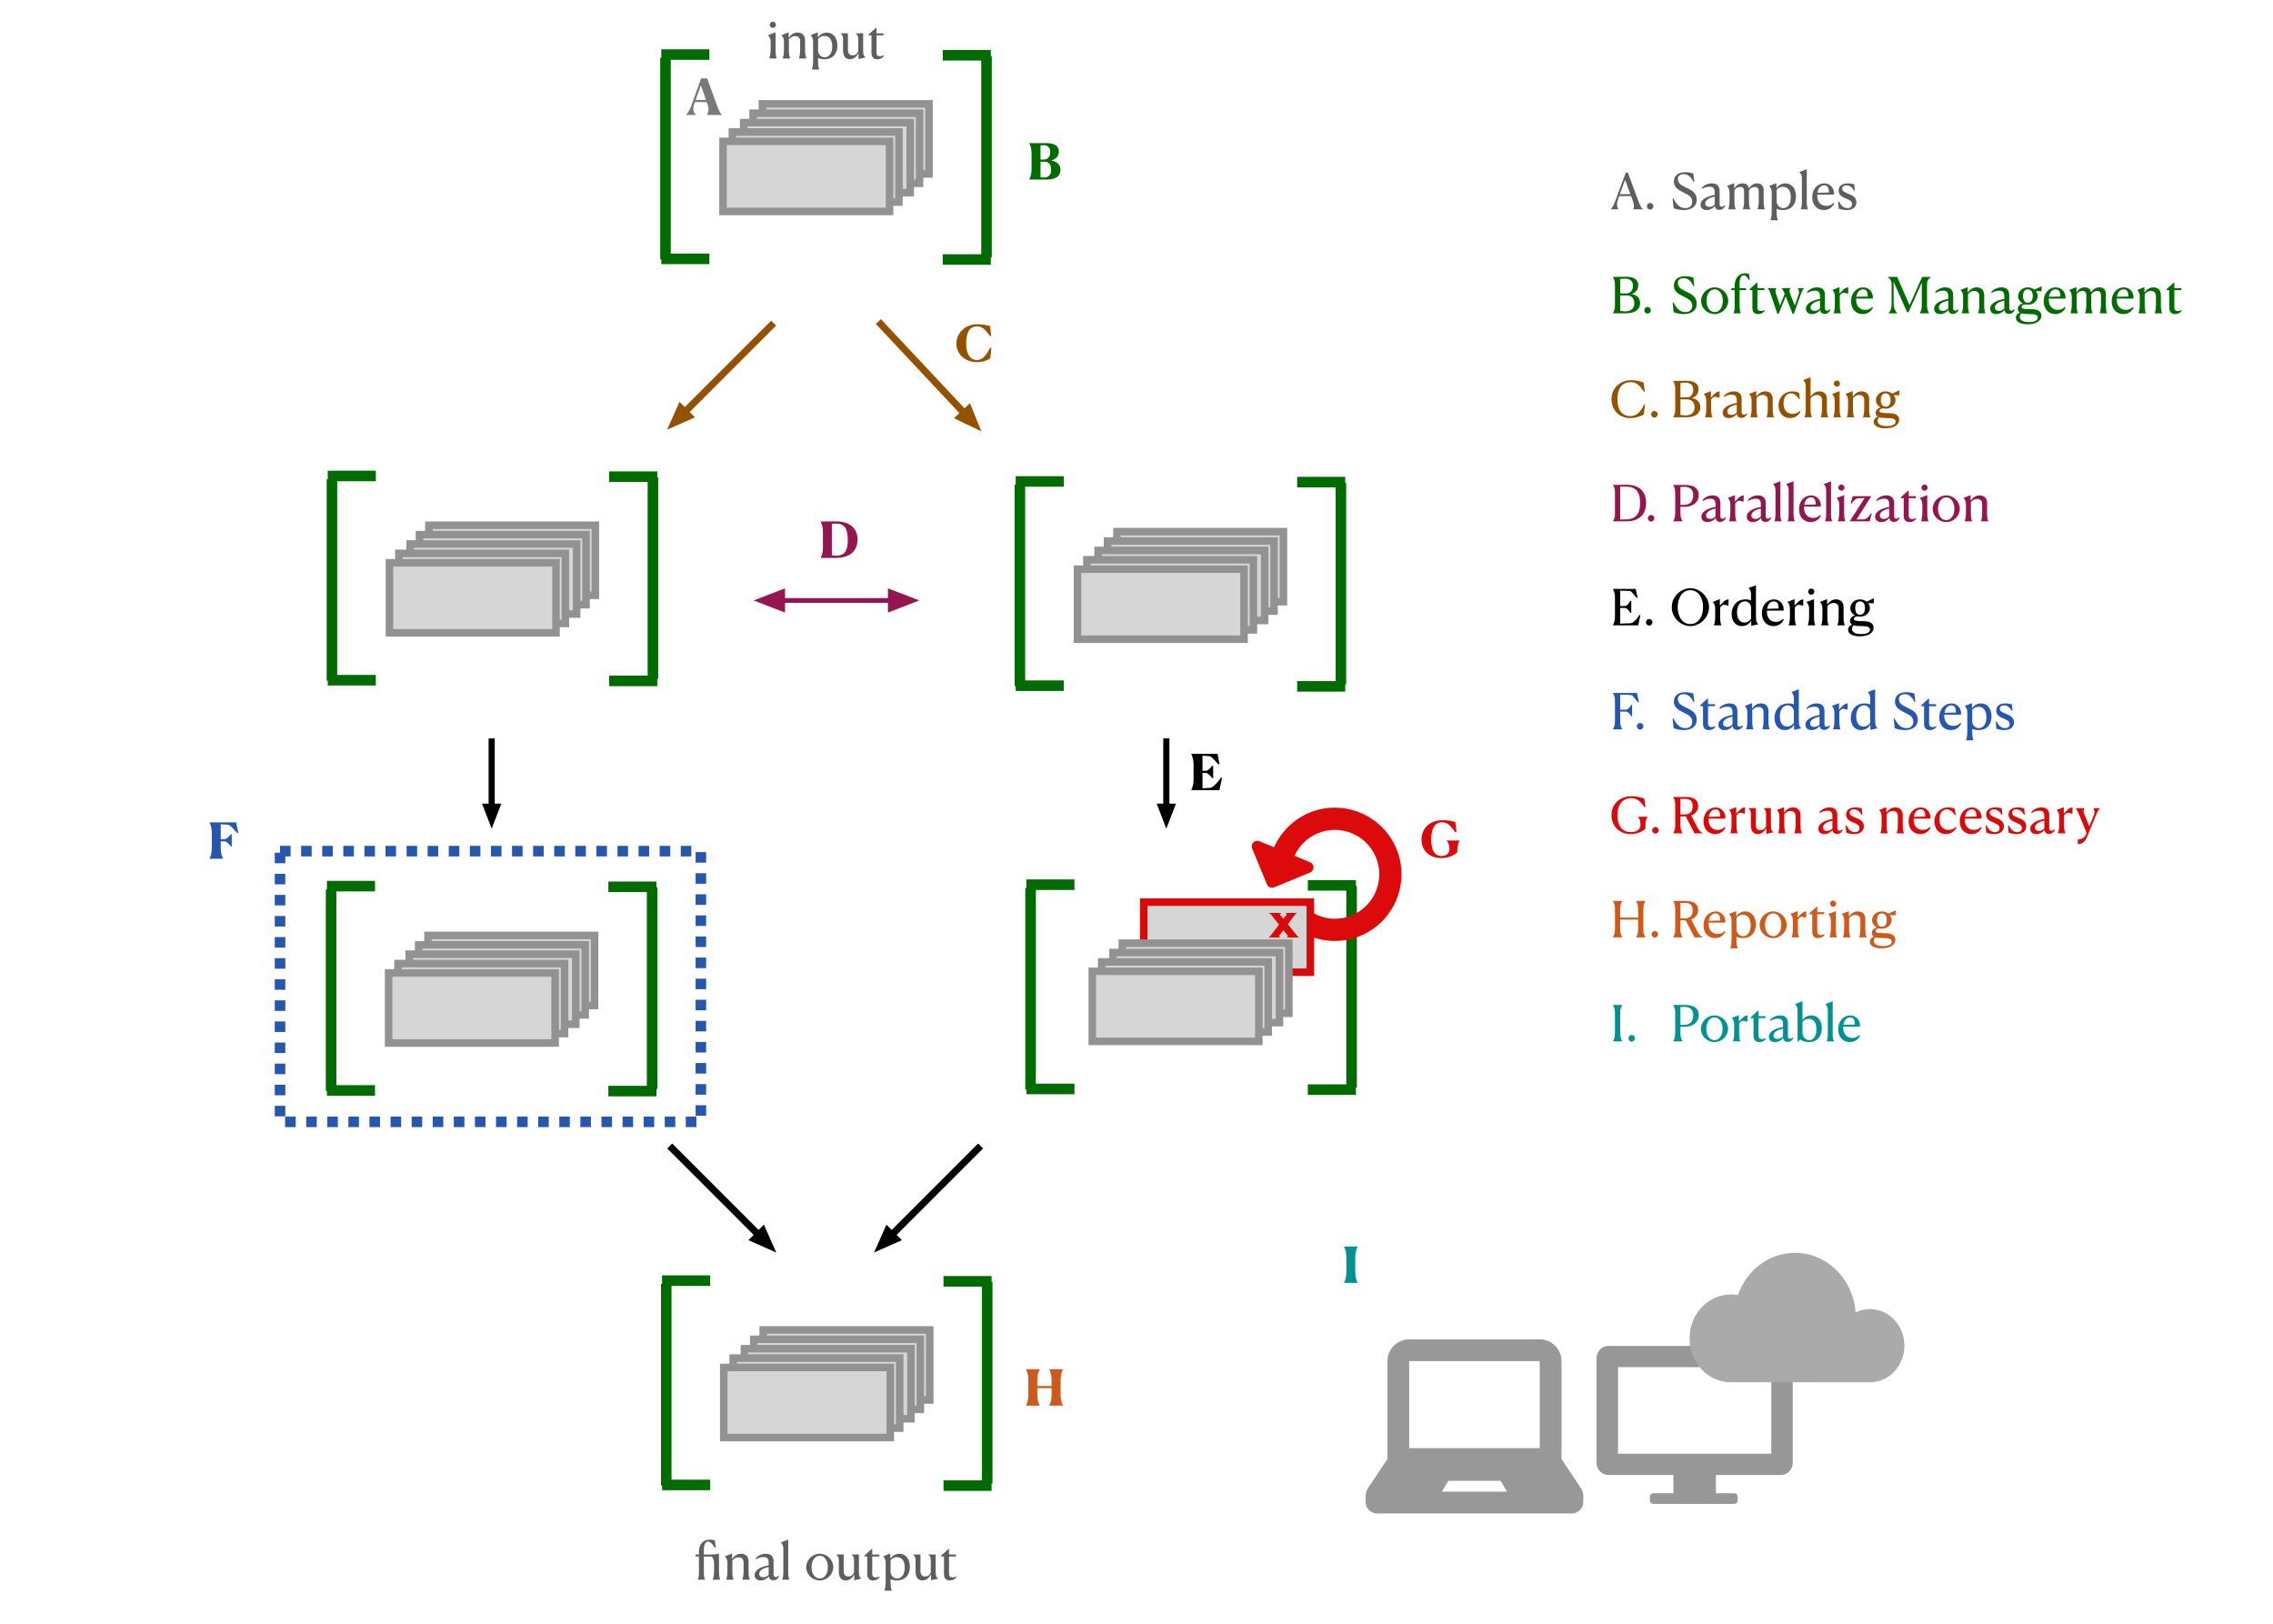 <?xml version="1.0" encoding="UTF-8"?>
<svg xmlns="http://www.w3.org/2000/svg" xmlns:xlink="http://www.w3.org/1999/xlink" width="1508.854pt" height="1078.158pt" viewBox="0 0 1508.854 1078.158" version="1.1">
<rect x="0" y="0" width="1508.854" height="1078.158" fill="#333333" stroke="none"/>
<defs>
<g>
<symbol overflow="visible" id="glyph0-0">
<path style="stroke:none;" d=""/>
</symbol>
<symbol overflow="visible" id="glyph0-1">
<path style="stroke:none;" d="M 4.297 -20.328 C 5.484 -20.328 6.375 -21.219 6.375 -22.344 C 6.375 -23.5 5.484 -24.422 4.297 -24.422 C 3.172 -24.422 2.281 -23.5 2.281 -22.344 C 2.281 -21.219 3.172 -20.328 4.297 -20.328 Z M 2.047 0 L 6.938 0 L 6.938 -0.062 C 6.203 -1.906 6.141 -3.656 6.141 -6.531 L 6.141 -17.391 L 1.25 -15.547 L 1.25 -15.312 C 2.109 -14.453 2.875 -13.172 2.875 -11.094 L 2.875 -6.5 C 2.875 -3.594 2.578 -1.906 2.047 -0.062 Z M 2.047 0 "/>
</symbol>
<symbol overflow="visible" id="glyph0-2">
<path style="stroke:none;" d="M 2.047 0 L 6.938 0 L 6.938 -0.062 C 6.203 -1.906 6.141 -3.594 6.141 -6.531 L 6.141 -12.703 C 7.266 -14.188 8.719 -14.844 10.297 -14.844 C 12.734 -14.844 13.625 -13.297 13.625 -11.391 L 13.625 -6.5 C 13.625 -3.703 13.5 -1.906 12.797 -0.062 L 12.797 0 L 17.688 0 L 17.688 -0.062 C 16.969 -1.906 16.891 -3.531 16.891 -6.531 L 16.891 -12.141 C 16.891 -15.25 15.109 -17.219 11.906 -17.219 C 9.469 -17.219 7.656 -15.969 6.141 -13.984 L 5.969 -14.031 L 5.969 -17.391 L 1.25 -15.547 L 1.25 -15.484 C 2.109 -14.594 2.875 -13.359 2.875 -11.219 L 2.875 -6.5 C 2.875 -3.562 2.703 -1.906 2.047 -0.062 Z M 2.047 0 "/>
</symbol>
<symbol overflow="visible" id="glyph0-3">
<path style="stroke:none;" d="M 2.047 7.297 L 6.938 7.297 L 6.938 7.234 C 6.203 5.375 6.141 3.703 6.141 0.766 L 6.141 -0.359 C 7.234 0.172 8.609 0.5 10.266 0.5 C 16.234 0.5 18.969 -3.625 18.969 -8.578 C 18.969 -13.625 16.266 -17.219 11.984 -17.219 C 9.375 -17.219 7.391 -15.906 6.203 -14.25 L 5.969 -14.281 L 5.969 -17.391 L 1.25 -15.547 L 1.25 -15.484 C 2.109 -14.594 2.875 -13.359 2.875 -11.219 L 2.875 0.797 C 2.875 3.766 2.703 5.375 2.047 7.234 Z M 10.531 -0.797 C 8.719 -0.797 6.734 -1.844 6.141 -4.812 L 6.141 -12.906 C 6.891 -13.922 8.281 -14.953 10.391 -14.953 C 13.391 -14.953 15.547 -12.797 15.547 -7.953 C 15.547 -3.5 13.438 -0.797 10.531 -0.797 Z M 10.531 -0.797 "/>
</symbol>
<symbol overflow="visible" id="glyph0-4">
<path style="stroke:none;" d="M 7.156 0.5 C 10 0.5 11.609 -1.422 12.875 -3.406 L 12.875 0.391 L 17.562 -0.719 L 17.562 -0.797 C 16.438 -1.547 15.938 -2.172 15.938 -5.641 L 15.938 -16.734 L 11.094 -16.734 L 11.094 -16.594 C 12.109 -15.906 12.703 -14.719 12.703 -13.062 L 12.703 -4.656 C 11.984 -3.203 10.797 -2.109 8.969 -2.109 C 6.969 -2.109 5.844 -3.359 5.844 -5.844 L 5.844 -16.734 L 1.062 -16.734 L 1.062 -16.594 C 1.953 -15.906 2.609 -14.75 2.609 -13.062 L 2.609 -5.281 C 2.609 -1.75 4.156 0.5 7.156 0.5 Z M 7.156 0.5 "/>
</symbol>
<symbol overflow="visible" id="glyph0-5">
<path style="stroke:none;" d="M 11.25 -1.719 L 10.891 -2.172 C 10.594 -1.906 9.828 -1.516 8.578 -1.516 C 7.062 -1.516 6.297 -2.281 6.297 -3.734 L 6.297 -15.375 L 10.922 -15.375 L 10.922 -16.703 L 6.297 -16.703 L 6.297 -20.391 L 5.938 -20.391 L 1.062 -15.969 L 1.062 -15.375 L 2.969 -15.375 L 2.969 -3.656 C 2.969 -0.422 4.812 0.5 6.891 0.5 C 8.812 0.5 10.328 -0.391 11.25 -1.719 Z M 11.25 -1.719 "/>
</symbol>
<symbol overflow="visible" id="glyph0-6">
<path style="stroke:none;" d="M 5.375 0.5 C 7.719 0.5 9.641 -0.766 10.828 -2.141 C 10.984 -0.719 11.953 0.391 13.797 0.391 C 15.938 0.391 17.094 -1.094 17.656 -2.25 L 17.188 -2.641 C 16.625 -2.047 16.109 -1.75 15.375 -1.75 C 14.359 -1.75 13.984 -2.375 13.984 -3.406 L 13.984 -12.016 C 13.984 -14.812 12.797 -17.219 8.844 -17.219 C 5.938 -17.219 3.469 -15.875 1.984 -14.031 L 2.438 -13.562 C 3.859 -14.516 5.641 -15.016 7.328 -15.016 C 9.906 -15.016 10.719 -13.859 10.719 -11.188 L 10.719 -9.531 C 6.766 -8.906 1.359 -7.031 1.359 -3.031 C 1.359 -0.859 2.969 0.5 5.375 0.5 Z M 4.453 -3.891 C 4.453 -6.375 7.625 -7.828 10.719 -8.422 L 10.719 -3.234 C 10.031 -2.406 8.672 -1.609 7.125 -1.609 C 5.438 -1.609 4.453 -2.516 4.453 -3.891 Z M 4.453 -3.891 "/>
</symbol>
<symbol overflow="visible" id="glyph0-7">
<path style="stroke:none;" d="M 1.953 0 L 6.859 0 L 6.859 -0.062 C 6.297 -1.094 6 -2.375 6 -4.922 L 6 -26.594 L 1.156 -24.812 L 1.156 -24.719 C 2.016 -23.891 2.766 -22.703 2.766 -20.594 L 2.766 -4.891 C 2.766 -2.344 2.516 -1.125 1.953 -0.062 Z M 1.953 0 "/>
</symbol>
<symbol overflow="visible" id="glyph0-8">
<path style="stroke:none;" d=""/>
</symbol>
<symbol overflow="visible" id="glyph0-9">
<path style="stroke:none;" d="M 10.203 0.5 C 15.141 0.5 19.203 -3.594 19.203 -8.344 C 19.203 -13.062 15.109 -17.219 10.203 -17.219 C 5.312 -17.219 1.219 -13.062 1.219 -8.344 C 1.156 -3.594 5.219 0.5 10.203 0.5 Z M 10.203 -0.797 C 6.734 -0.797 4.781 -4.328 4.781 -8.344 C 4.781 -12.375 6.766 -15.906 10.203 -15.906 C 13.625 -15.906 15.609 -12.375 15.609 -8.344 C 15.609 -4.328 13.656 -0.797 10.203 -0.797 Z M 10.203 -0.797 "/>
</symbol>
<symbol overflow="visible" id="glyph0-10">
<path style="stroke:none;" d="M 5.641 0 L 5.641 -0.062 C 4.922 -1.125 4.094 -3.234 5.516 -7.062 L 6.141 -8.781 L 14.094 -8.781 L 15.25 -5.609 C 16.203 -2.969 16.109 -0.984 15.484 -0.062 L 15.484 0 L 21.938 0 L 21.938 -0.062 C 20.75 -1.281 20.031 -2.438 18.906 -5.438 L 11.906 -24.422 L 10.562 -24.422 L 3.656 -5.734 C 2.641 -3.031 2.078 -1.688 0.562 -0.062 L 0.562 0 Z M 6.594 -10.062 L 10.094 -19.562 L 13.594 -10.062 Z M 6.594 -10.062 "/>
</symbol>
<symbol overflow="visible" id="glyph0-11">
<path style="stroke:none;" d="M 4.219 0.172 C 5.406 0.172 6.406 -0.859 6.406 -2.016 C 6.406 -3.234 5.406 -4.219 4.219 -4.219 C 3.031 -4.219 2.078 -3.234 2.078 -2.016 C 2.078 -0.859 3.031 0.172 4.219 0.172 Z M 4.219 0.172 "/>
</symbol>
<symbol overflow="visible" id="glyph0-12">
<path style="stroke:none;" d="M 15.375 -23.734 C 13.891 -24.25 11.984 -24.656 10.062 -24.656 C 6.031 -24.656 2.469 -22.875 2.469 -18.406 C 2.469 -14.219 5.938 -12.641 9.172 -11.016 C 12.016 -9.609 14.688 -8.281 14.688 -5.047 C 14.688 -2.734 13.266 -0.797 10.062 -0.797 C 6.859 -0.797 4.422 -2.734 2.219 -7.234 L 1.656 -7 L 2.312 -0.719 C 4.422 0.031 6.797 0.5 9.047 0.5 C 13.656 0.5 17.625 -1.547 17.625 -6.469 C 17.625 -10.953 14.219 -12.703 10.953 -14.25 C 7.953 -15.703 5.109 -16.969 5.109 -20 C 5.109 -22.047 6.438 -23.328 8.969 -23.328 C 11.359 -23.328 13.5 -22.141 15.484 -18.078 L 16.031 -18.25 Z M 15.375 -23.734 "/>
</symbol>
<symbol overflow="visible" id="glyph0-13">
<path style="stroke:none;" d="M 2.047 0 L 6.938 0 L 6.938 -0.062 C 6.203 -1.906 6.141 -3.594 6.141 -6.531 L 6.141 -12.641 C 7.156 -14.328 8.672 -14.844 9.969 -14.844 C 12.016 -14.844 12.547 -13.438 12.547 -11.75 L 12.547 -6.5 C 12.547 -3.703 12.438 -1.906 11.75 -0.062 L 11.75 0 L 16.672 0 L 16.672 -0.062 C 15.875 -1.906 15.781 -3.531 15.781 -6.531 L 15.781 -12.578 C 16.891 -14.281 18.375 -14.844 19.672 -14.844 C 21.719 -14.844 22.281 -13.438 22.281 -11.75 L 22.281 -6.5 C 22.281 -3.703 22.141 -1.906 21.453 -0.062 L 21.453 0 L 26.297 0 L 26.297 -0.062 C 25.578 -1.906 25.547 -3.531 25.547 -6.531 L 25.547 -12.469 C 25.547 -15.375 24.25 -17.219 21.25 -17.219 C 19.109 -17.219 17.328 -16.266 15.781 -13.984 L 15.672 -14.031 C 15.281 -16 14.031 -17.219 11.547 -17.219 C 9.406 -17.219 7.594 -16.266 6.141 -13.984 L 5.969 -14.031 L 5.969 -17.391 L 1.25 -15.547 L 1.25 -15.484 C 2.109 -14.594 2.875 -13.359 2.875 -11.219 L 2.875 -6.5 C 2.875 -3.562 2.703 -1.906 2.047 -0.062 Z M 2.047 0 "/>
</symbol>
<symbol overflow="visible" id="glyph0-14">
<path style="stroke:none;" d="M 10.594 -2.281 C 6.969 -2.281 4.547 -4.781 4.547 -9.266 L 4.547 -9.766 L 15.672 -9.766 C 16.109 -13.594 13.438 -17.219 9.203 -17.219 C 5.047 -17.219 1.219 -13.688 1.219 -8.016 C 1.219 -2.875 4.359 0.5 8.938 0.5 C 12.375 0.5 14.656 -1.453 15.781 -3.828 L 15.25 -4.25 C 14.031 -2.844 12.344 -2.281 10.594 -2.281 Z M 9.141 -15.906 C 11.219 -15.906 12.281 -14.516 12.281 -11.516 L 12.281 -11.156 L 4.688 -10.984 C 5.141 -13.953 6.828 -15.906 9.141 -15.906 Z M 9.141 -15.906 "/>
</symbol>
<symbol overflow="visible" id="glyph0-15">
<path style="stroke:none;" d="M 12.172 -16.531 C 11.25 -16.891 9.562 -17.219 7.922 -17.219 C 4.844 -17.219 1.781 -16.031 1.781 -12.5 C 1.781 -8.969 4.75 -7.984 7.188 -6.938 C 9.078 -6.141 10.688 -5.344 10.688 -3.469 C 10.688 -2.047 9.828 -0.797 7.531 -0.797 C 5.281 -0.797 3.562 -2.141 2.016 -5.281 L 1.484 -5.141 L 1.844 -0.422 C 3.297 0.062 5.078 0.5 7 0.5 C 10.719 0.5 13.562 -1.125 13.562 -4.625 C 13.562 -7.922 11.125 -9.141 8.719 -10.125 C 6.375 -11.094 4.156 -11.75 4.156 -13.734 C 4.156 -15.047 5.141 -15.906 6.969 -15.906 C 8.641 -15.906 10.531 -15.109 12.047 -12.312 L 12.578 -12.438 Z M 12.172 -16.531 "/>
</symbol>
<symbol overflow="visible" id="glyph0-16">
<path style="stroke:none;" d="M 20.031 -6.734 C 20.031 -9.5 18.547 -12.141 14.328 -12.766 C 17.391 -13.734 18.812 -15.938 18.812 -18.609 C 18.812 -21.125 17.562 -24.328 10.5 -24.281 C 7.891 -24.281 6.641 -24.156 2.016 -24.156 L 2.016 -24.094 C 3.109 -22.109 3.359 -21.016 3.359 -18.344 L 3.359 -5.812 C 3.359 -3.172 3.109 -2.047 2.016 -0.062 L 2.016 0 L 10.531 0 C 17.266 0 20.031 -2.938 20.031 -6.734 Z M 6.828 -13.234 L 6.828 -22.703 C 7.656 -22.875 8.672 -23 10 -23 C 13.438 -23 15.312 -21.391 15.312 -18.375 C 15.312 -15.875 14.156 -13.234 10.922 -13.234 Z M 10.125 -1.281 C 8.812 -1.281 7.719 -1.484 6.828 -1.656 L 6.828 -11.906 L 11.219 -11.906 C 14.625 -11.906 16.203 -9.672 16.203 -6.562 C 16.203 -3.438 14.219 -1.281 10.125 -1.281 Z M 10.125 -1.281 "/>
</symbol>
<symbol overflow="visible" id="glyph0-17">
<path style="stroke:none;" d="M 2.547 0 L 7.484 0 L 7.484 -0.062 C 6.969 -1.016 6.672 -2.312 6.672 -5.016 L 6.672 -15.375 L 10.953 -15.375 L 10.953 -16.703 L 6.672 -16.703 L 6.672 -20.062 C 6.672 -23.5 7.891 -25.281 9.344 -25.281 C 10.828 -25.281 12.141 -23.266 12.938 -22.078 L 13.391 -22.203 L 12.906 -26.109 C 12.438 -26.328 11.281 -26.594 10.234 -26.594 C 6.5 -26.594 3.406 -23.594 3.406 -18.547 L 3.406 -16.703 L 1.188 -16.703 L 1.188 -15.375 L 3.406 -15.375 L 3.406 -5.016 C 3.406 -2.281 3.172 -1.016 2.547 -0.062 Z M 2.547 0 "/>
</symbol>
<symbol overflow="visible" id="glyph0-18">
<path style="stroke:none;" d="M 22.5 -12.312 C 23.266 -14.422 23.594 -15.406 24.781 -16.625 L 24.781 -16.703 L 20.453 -16.703 L 20.453 -16.625 C 21.344 -15.844 21.844 -14.219 21.016 -11.844 L 18.641 -5.141 L 15.641 -12.734 C 14.953 -14.453 15.141 -15.906 15.672 -16.625 L 15.672 -16.703 L 9.906 -16.703 L 9.906 -16.625 C 10.688 -15.844 11.156 -14.953 11.953 -12.906 L 8.781 -5.109 L 6.266 -12.734 C 5.672 -14.484 5.578 -15.641 6.375 -16.625 L 6.375 -16.703 L 0.562 -16.703 L 0.562 -16.625 C 1.422 -15.812 1.953 -14.812 2.734 -12.5 L 7.062 0.297 L 7.922 0.297 L 12.609 -11.25 L 17.188 0.297 L 18.047 0.297 Z M 22.5 -12.312 "/>
</symbol>
<symbol overflow="visible" id="glyph0-19">
<path style="stroke:none;" d="M 2.047 0 L 6.938 0 L 6.938 -0.062 C 6.203 -1.906 6.141 -3.594 6.141 -6.531 L 6.141 -11.844 C 6.969 -13 8.016 -13.656 8.578 -13.656 C 9.344 -13.656 10.594 -13.359 11.25 -13.062 L 11.688 -13.141 L 11.75 -17.219 C 9.406 -17.219 7.594 -14.812 6.141 -13.234 L 5.969 -13.234 L 5.969 -17.391 L 1.25 -15.547 L 1.25 -15.484 C 2.109 -14.594 2.875 -13.359 2.875 -11.219 L 2.875 -6.5 C 2.875 -3.562 2.703 -1.906 2.047 -0.062 Z M 2.047 0 "/>
</symbol>
<symbol overflow="visible" id="glyph0-20">
<path style="stroke:none;" d="M 22.047 0 L 28.188 0 L 28.188 -0.062 C 27.125 -2.016 26.859 -3.062 26.859 -5.672 L 26.859 -18.812 C 26.859 -21.516 27.359 -22.531 29.438 -24.094 L 29.438 -24.156 L 23.625 -24.156 L 15.25 -5.375 L 7.062 -24.156 L 0.797 -24.156 L 0.797 -24.094 C 2.609 -22.703 3.234 -21.75 3.359 -19.703 L 3.359 -6.266 C 3.359 -3.438 2.969 -2.281 1.359 -0.062 L 1.359 0 L 7.125 0 L 7.125 -0.062 C 5.219 -2.281 4.781 -3.438 4.75 -6.266 L 4.656 -21.047 L 13.625 -0.719 L 14.594 -0.719 L 23.391 -20.453 L 23.391 -5.672 C 23.391 -3.109 23.141 -2.016 22.047 -0.062 Z M 22.047 0 "/>
</symbol>
<symbol overflow="visible" id="glyph0-21">
<path style="stroke:none;" d="M 8.641 -5.734 C 12.281 -5.734 15.188 -8.281 15.188 -11.422 C 15.188 -12.703 14.719 -13.828 13.953 -14.75 L 17.656 -14.656 L 17.781 -14.656 L 17.781 -17.922 L 17.719 -17.953 L 13.031 -15.703 C 11.844 -16.594 10.297 -17.219 8.609 -17.219 C 5.016 -17.219 2.172 -14.656 2.172 -11.422 C 2.172 -9.375 3.406 -7.594 5.25 -6.562 C 3.562 -6.031 1.984 -4.922 1.984 -2.906 C 1.984 -1.75 2.547 -0.953 3.438 -0.422 C 1.953 0.031 0.688 1.219 0.688 2.969 C 0.688 5.781 3.953 7.297 8.547 7.297 C 14.328 7.297 17.516 4.844 17.625 1.656 C 17.688 -1.125 15.375 -2.641 11.547 -2.734 L 7.891 -2.844 C 5.672 -2.906 4.516 -3.266 4.516 -4.25 C 4.516 -5.016 5.141 -5.734 6.766 -5.969 C 7.359 -5.844 7.984 -5.734 8.641 -5.734 Z M 8.641 -7.031 C 6.406 -7.031 5.438 -8.938 5.438 -11.422 C 5.438 -13.891 6.266 -15.906 8.609 -15.906 C 10.984 -15.906 11.906 -13.922 11.906 -11.422 C 11.906 -8.938 10.953 -7.031 8.641 -7.031 Z M 3.297 2.344 C 3.297 1.156 3.859 0.391 4.484 0 C 5.312 0.266 6.297 0.391 7.359 0.422 L 11.312 0.562 C 13.5 0.625 15.219 1.156 15.219 2.875 C 15.219 4.719 13.203 5.781 9.438 5.781 C 5.641 5.781 3.297 4.656 3.297 2.344 Z M 3.297 2.344 "/>
</symbol>
<symbol overflow="visible" id="glyph0-22">
<path style="stroke:none;" d="M 23.266 -8.453 L 22.703 -8.609 C 20.562 -4 18.109 -0.828 13.5 -0.828 C 7.625 -0.828 4.984 -5.609 4.984 -12.078 C 4.984 -18.547 7.562 -23.328 13.734 -23.328 C 17.516 -23.328 19.641 -21.484 22.609 -16.922 L 23.172 -17.094 L 22.406 -23.062 C 20.688 -23.766 17.594 -24.656 14.156 -24.656 C 6.438 -24.656 1.062 -19.109 1.062 -12.078 C 1.062 -5.016 5.875 0.5 13.5 0.5 C 17.953 0.5 21.875 -1.391 22.531 -1.906 Z M 23.266 -8.453 "/>
</symbol>
<symbol overflow="visible" id="glyph0-23">
<path style="stroke:none;" d="M 15.281 -4.297 C 14.062 -2.875 12.375 -2.281 10.594 -2.281 C 6.938 -2.281 4.547 -4.844 4.547 -9.312 C 4.547 -13.391 6.562 -15.906 9.531 -15.906 C 11.875 -15.906 13.828 -13.734 14.844 -11.984 L 15.312 -12.109 L 14.812 -16.266 C 13.953 -16.672 12.5 -17.219 10.125 -17.219 C 5.484 -17.219 1.219 -13.438 1.219 -8.047 C 1.219 -2.875 4.297 0.5 8.812 0.5 C 12.344 0.5 14.719 -1.516 15.812 -3.859 Z M 15.281 -4.297 "/>
</symbol>
<symbol overflow="visible" id="glyph0-24">
<path style="stroke:none;" d="M 1.953 0 L 6.859 0 L 6.859 -0.062 C 6.141 -1.906 6 -3.594 6 -6.5 L 6 -12.609 C 7.125 -14.156 8.609 -14.844 10.234 -14.844 C 12.641 -14.844 13.562 -13.266 13.562 -11.391 L 13.562 -6.5 C 13.562 -3.703 13.438 -1.906 12.766 -0.062 L 12.766 0 L 17.656 0 L 17.656 -0.062 C 16.891 -1.906 16.828 -3.531 16.828 -6.531 L 16.828 -12.141 C 16.828 -15.25 15.047 -17.219 11.844 -17.219 C 9.406 -17.219 7.625 -15.969 6.031 -13.984 L 6 -13.984 L 6 -26.594 L 1.188 -24.844 L 1.188 -24.75 C 2.016 -23.891 2.766 -22.641 2.766 -20.531 L 2.766 -6.5 C 2.766 -3.562 2.641 -1.906 1.953 -0.062 Z M 1.953 0 "/>
</symbol>
<symbol overflow="visible" id="glyph0-25">
<path style="stroke:none;" d="M 2.016 0 L 11.016 0 C 19.344 0 24.031 -4.453 24.031 -12.25 C 24.031 -20.094 19.141 -24.281 11.125 -24.281 C 6.734 -24.281 6.172 -24.156 2.016 -24.156 L 2.016 -24.094 C 3.109 -22.312 3.359 -21.344 3.359 -19.016 L 3.359 -5.141 C 3.359 -2.812 3.109 -1.844 2.016 -0.062 Z M 20.062 -12.25 C 20.062 -5.344 17.516 -1.453 10.766 -1.281 L 6.828 -1.219 L 6.828 -23 L 10.828 -23 C 17 -23 20.062 -19.797 20.062 -12.25 Z M 20.062 -12.25 "/>
</symbol>
<symbol overflow="visible" id="glyph0-26">
<path style="stroke:none;" d="M 3.359 -5.781 C 3.359 -3.172 3.109 -2.047 2.016 -0.062 L 2.016 0 L 8.188 0 L 8.219 -0.062 C 7.094 -2.047 6.828 -3.141 6.828 -5.781 L 6.828 -9.641 L 9.375 -9.641 C 15.641 -9.641 18.969 -12.969 18.969 -17.484 C 18.969 -21.047 16.859 -24.156 9.859 -24.156 L 2.016 -24.156 L 2.016 -24.094 C 3.109 -22.109 3.359 -21.016 3.359 -18.344 Z M 9.344 -22.875 C 12.641 -22.875 15.312 -21.688 15.312 -17.297 C 15.312 -13.766 13.594 -10.922 9.266 -10.922 L 6.828 -10.922 L 6.828 -22.797 C 7.828 -22.875 8.547 -22.875 9.344 -22.875 Z M 9.344 -22.875 "/>
</symbol>
<symbol overflow="visible" id="glyph0-27">
<path style="stroke:none;" d="M 15.438 -5.078 L 14.953 -5.281 C 13.172 -2.672 11.875 -1.422 9.828 -1.312 L 5.344 -1.219 L 14.953 -16.328 L 14.953 -16.703 L 2.812 -16.703 L 1.422 -11.906 L 1.906 -11.688 C 3.594 -13.859 4.922 -15.25 6.641 -15.281 L 10.656 -15.406 L 1.016 -0.297 L 1.016 0 L 14.062 0 Z M 15.438 -5.078 "/>
</symbol>
<symbol overflow="visible" id="glyph0-28">
<path style="stroke:none;" d="M 2.047 0 L 18.781 0 L 20.234 -6.703 L 19.672 -6.969 C 17.891 -4.391 15.906 -1.453 13.438 -1.391 L 6.859 -1.156 L 6.859 -11.516 L 10.062 -11.516 C 11.484 -11.516 12.844 -9.375 13.594 -8.219 L 14.188 -8.219 L 14.188 -16.234 L 13.594 -16.234 C 12.844 -14.984 11.484 -12.844 10.125 -12.844 L 6.859 -12.844 L 6.859 -23 L 13.141 -22.797 C 14.422 -22.734 16.234 -19.859 17.859 -18.109 L 18.406 -18.375 L 17.125 -24.156 L 2.047 -24.156 L 2.047 -24.094 C 2.906 -22.141 3.359 -20.922 3.359 -18.75 L 3.359 -5.406 C 3.359 -3.266 2.906 -2.016 2.047 -0.062 Z M 2.047 0 "/>
</symbol>
<symbol overflow="visible" id="glyph0-29">
<path style="stroke:none;" d="M 13.391 0.5 C 19.703 0.5 25.812 -5.016 25.812 -12.047 C 25.812 -19.078 19.703 -24.656 13.391 -24.656 C 7.094 -24.656 1.062 -19.078 1.062 -12.047 C 1.062 -5.016 7.094 0.5 13.391 0.5 Z M 13.391 -0.828 C 8.156 -0.828 4.984 -5.703 4.984 -12.047 C 4.984 -18.375 8.156 -23.328 13.391 -23.328 C 18.641 -23.328 21.844 -18.406 21.844 -12.047 C 21.844 -5.672 18.641 -0.828 13.391 -0.828 Z M 13.391 -0.828 "/>
</symbol>
<symbol overflow="visible" id="glyph0-30">
<path style="stroke:none;" d="M 10.594 -17.219 C 4.625 -17.219 1.391 -12.734 1.391 -7.625 C 1.391 -2.938 3.828 0.5 8.188 0.5 C 11.188 0.5 13.297 -1.219 14.328 -3.031 L 14.391 -3.031 L 14.391 0.391 L 19.141 -0.719 L 19.141 -0.797 C 17.953 -1.75 17.516 -2.516 17.516 -6.891 L 17.516 -26.594 L 12.641 -24.781 L 12.641 -24.719 C 13.531 -23.891 14.25 -22.672 14.25 -20.531 L 14.25 -16.531 C 13.266 -16.969 12.016 -17.219 10.594 -17.219 Z M 4.953 -8.672 C 4.953 -12.938 7 -15.906 10.125 -15.906 C 11.844 -15.906 13.656 -15.047 14.25 -12.281 L 14.25 -4.328 C 13.266 -2.875 11.781 -1.844 9.828 -1.844 C 6.641 -1.844 4.953 -4.547 4.953 -8.672 Z M 4.953 -8.672 "/>
</symbol>
<symbol overflow="visible" id="glyph0-31">
<path style="stroke:none;" d="M 8.188 -0.062 C 7.094 -2.047 6.828 -3.141 6.828 -5.781 L 6.828 -11.781 L 10.594 -11.781 C 12.109 -11.781 13.594 -9.609 14.422 -8.484 L 14.719 -8.484 L 14.719 -16.469 L 14.422 -16.469 C 13.562 -15.25 12.078 -13.062 10.594 -13.062 L 6.828 -13.062 L 6.828 -23.031 L 13.922 -22.797 C 15.25 -22.766 17.031 -19.672 18.641 -17.891 L 19.234 -18.078 L 17.953 -24.156 L 2.016 -24.156 L 2.016 -24.094 C 3.109 -22.109 3.359 -21.016 3.359 -18.375 L 3.359 -5.781 C 3.359 -3.172 3.109 -2.047 2.016 -0.062 L 2.016 0 L 8.188 0 Z M 8.188 -0.062 "/>
</symbol>
<symbol overflow="visible" id="glyph0-32">
<path style="stroke:none;" d="M 23.594 -2.969 L 23.594 -5.188 C 23.594 -7.859 23.859 -8.969 24.953 -10.953 L 24.953 -11.016 L 18.75 -11.016 L 18.75 -10.953 C 19.969 -9.078 20.297 -7.891 20.297 -5.641 C 20.297 -2.375 17.594 -0.828 13.859 -0.828 C 7.531 -0.828 4.984 -5.703 4.984 -12.047 C 4.984 -18.406 7.891 -23.328 14.094 -23.328 C 17.75 -23.328 20.156 -21.547 23 -17.266 L 23.594 -17.422 L 22.875 -23.062 C 21.094 -23.656 18.188 -24.656 14.422 -24.656 C 6.109 -24.656 1.062 -19.109 1.062 -12.078 C 1.062 -5.016 6 0.5 13.859 0.5 C 19.141 0.5 22.047 -1.906 23.594 -2.969 Z M 23.594 -2.969 "/>
</symbol>
<symbol overflow="visible" id="glyph0-33">
<path style="stroke:none;" d="M 8.188 -0.062 C 7.094 -2.047 6.828 -3.141 6.828 -5.812 L 6.828 -11.281 L 10.328 -11.281 L 16.141 0 L 21.578 0 L 21.578 -0.203 C 19.859 -1.062 19.141 -1.844 17.719 -4.625 L 13.953 -11.906 C 17.125 -13.031 18.578 -15.375 18.578 -18.188 C 18.578 -21.781 16.234 -24.156 10.422 -24.156 L 2.016 -24.156 L 2.016 -24.094 C 3.109 -22.109 3.359 -21.016 3.359 -18.344 L 3.359 -5.812 C 3.359 -3.172 3.109 -2.047 2.016 -0.062 L 2.016 0 L 8.188 0 Z M 9.766 -22.875 C 13.766 -22.875 14.922 -21.016 14.922 -18.047 C 14.922 -15.25 13.859 -12.578 9.797 -12.578 L 6.828 -12.578 L 6.828 -22.844 C 8.281 -22.875 9.266 -22.875 9.766 -22.875 Z M 9.766 -22.875 "/>
</symbol>
<symbol overflow="visible" id="glyph0-34">
<path style="stroke:none;" d="M 1.906 7.297 C 4.516 7.031 6.5 5.969 8.219 1.812 L 14.031 -12.312 C 14.891 -14.422 15.375 -15.406 16.562 -16.625 L 16.562 -16.703 L 12.172 -16.703 L 12.172 -16.625 C 12.734 -15.844 13.359 -14.156 12.406 -11.844 L 9.469 -4.656 L 6.172 -12.734 C 5.406 -14.516 5.703 -15.938 6.203 -16.625 L 6.203 -16.703 L 0.391 -16.703 L 0.391 -16.625 C 1.219 -15.812 1.688 -14.844 2.641 -12.5 L 7.688 -0.328 L 7.234 0.797 C 6.109 3.531 3.297 4.031 1.844 4.062 Z M 1.906 7.297 "/>
</symbol>
<symbol overflow="visible" id="glyph0-35">
<path style="stroke:none;" d="M 2.016 0 L 8.188 0 L 8.188 -0.062 C 7.094 -2.047 6.828 -3.141 6.828 -5.781 L 6.828 -11.781 L 18.75 -11.781 L 18.75 -5.781 C 18.75 -3.172 18.484 -2.047 17.391 -0.062 L 17.391 0 L 23.562 0 L 23.562 -0.062 C 22.469 -2.047 22.203 -3.141 22.203 -5.781 L 22.203 -18.375 C 22.203 -21.016 22.469 -22.109 23.562 -24.094 L 23.562 -24.156 L 17.391 -24.156 L 17.391 -24.094 C 18.484 -22.109 18.75 -20.984 18.75 -18.375 L 18.75 -13.094 L 6.828 -13.094 L 6.828 -18.375 C 6.828 -21.016 7.094 -22.109 8.188 -24.094 L 8.188 -24.156 L 2.016 -24.156 L 2.016 -24.094 C 3.109 -22.109 3.359 -21.016 3.359 -18.375 L 3.359 -5.781 C 3.359 -3.172 3.109 -2.047 2.016 -0.062 Z M 2.016 0 "/>
</symbol>
<symbol overflow="visible" id="glyph0-36">
<path style="stroke:none;" d="M 2.016 0 L 8.188 0 L 8.219 -0.062 C 7.094 -2.047 6.828 -3.141 6.828 -5.781 L 6.828 -18.375 C 6.828 -21.016 7.094 -22.109 8.188 -24.094 L 8.188 -24.156 L 2.016 -24.156 L 2.016 -24.094 C 3.141 -22.109 3.359 -21.016 3.359 -18.375 L 3.359 -5.781 C 3.359 -3.141 3.141 -2.047 2.016 -0.062 Z M 2.016 0 "/>
</symbol>
<symbol overflow="visible" id="glyph0-37">
<path style="stroke:none;" d="M 2.703 0.266 L 2.938 0.266 L 4.484 -1.281 C 5.703 -0.297 7.594 0.5 10.125 0.5 C 16.031 0.5 18.812 -3.625 18.812 -8.609 C 18.812 -13.625 16.203 -17.219 11.906 -17.219 C 9.266 -17.219 7.125 -15.781 6.031 -14.25 L 5.969 -14.25 L 5.969 -26.594 L 1.094 -24.812 L 1.094 -24.75 C 1.906 -23.891 2.703 -22.672 2.703 -20.594 Z M 10.5 -0.797 C 8.453 -0.797 5.969 -2.25 5.969 -6.5 L 5.969 -12.875 C 6.641 -13.828 7.984 -14.922 10.203 -14.922 C 13.062 -14.922 15.219 -13.031 15.219 -7.953 C 15.219 -3.5 13.266 -0.797 10.5 -0.797 Z M 10.5 -0.797 "/>
</symbol>
<symbol overflow="visible" id="glyph1-0">
<path style="stroke:none;" d=""/>
</symbol>
<symbol overflow="visible" id="glyph1-1">
<path style="stroke:none;" d="M 2.547 0 L 7.484 0 L 7.484 -0.062 C 6.969 -1.016 6.672 -2.312 6.672 -5.016 L 6.672 -15.375 L 11.844 -15.375 C 12.703 -14.547 13.469 -13.172 13.469 -11.094 L 13.469 -6.5 C 13.469 -3.594 13.172 -1.906 12.609 -0.062 L 12.609 0 L 17.484 0 L 17.484 -0.062 C 16.766 -1.906 16.703 -3.656 16.703 -6.531 L 16.703 -17.391 C 15.344 -16.922 13.656 -16.703 11.688 -16.703 L 6.672 -16.703 L 6.672 -20.062 C 6.672 -23.5 7.922 -25.281 9.5 -25.281 C 11.359 -25.281 13.031 -22.703 14.156 -20.984 L 14.656 -21.125 L 13.953 -26.062 C 13.297 -26.297 11.719 -26.594 10.469 -26.594 C 6.375 -26.594 3.406 -23.594 3.406 -18.547 L 3.406 -16.703 L 1.188 -16.703 L 1.188 -15.375 L 3.406 -15.375 L 3.406 -5.016 C 3.406 -2.281 3.172 -1.016 2.547 -0.062 Z M 2.547 0 "/>
</symbol>
<symbol overflow="visible" id="glyph2-0">
<path style="stroke:none;" d=""/>
</symbol>
<symbol overflow="visible" id="glyph2-1">
<path style="stroke:none;" d="M 1.422 0 L 20.062 0 L 21.875 -8.156 L 21.188 -8.375 C 19.469 -5.938 16.141 -1.656 13.891 -1.547 L 8.875 -1.281 L 8.875 -11.453 L 10.828 -11.453 C 12.734 -11.453 14.328 -9.234 15.281 -8.016 L 15.969 -8.016 L 15.969 -16.172 L 15.281 -16.172 C 14.328 -14.953 12.703 -12.875 10.891 -12.875 L 8.875 -12.875 L 8.875 -22.875 L 13.328 -22.578 C 15.078 -22.406 17.75 -18.844 19.469 -17.125 L 20.156 -17.359 L 18.844 -24.156 L 1.422 -24.156 L 1.422 -24.094 C 2.438 -21.578 2.938 -20.125 2.938 -16.828 L 2.938 -7.328 C 2.938 -4.031 2.438 -2.578 1.422 -0.062 Z M 1.422 0 "/>
</symbol>
<symbol overflow="visible" id="glyph2-2">
<path style="stroke:none;" d="M 1.422 0 L 10.422 0 L 10.422 -0.062 C 9.344 -2.609 8.875 -4.062 8.875 -7.453 L 8.875 -16.703 C 8.875 -20.094 9.344 -21.547 10.422 -24.094 L 10.422 -24.156 L 1.422 -24.156 L 1.422 -24.094 C 2.516 -21.547 2.938 -20.156 2.938 -16.672 L 2.938 -7.484 C 2.938 -4 2.516 -2.609 1.422 -0.062 Z M 1.422 0 "/>
</symbol>
<symbol overflow="visible" id="glyph2-3">
<path style="stroke:none;" d="M 7.062 0 L 7.062 -0.062 C 5.312 -1.359 4.453 -3.766 5.844 -7.484 L 6.234 -8.547 L 14.062 -8.547 L 14.719 -6.672 C 15.703 -3.828 15.344 -1.578 14.125 -0.062 L 14.125 0 L 24.094 0 L 24.094 -0.062 C 22.875 -1.484 21.875 -3.5 20.953 -6.078 L 14.391 -24.25 L 10.328 -24.25 L 3.828 -6.234 C 2.844 -3.531 1.719 -1.422 0.266 -0.062 L 0.266 0 Z M 6.734 -10 L 10.203 -19.609 L 13.562 -10 Z M 6.734 -10 "/>
</symbol>
<symbol overflow="visible" id="glyph2-4">
<path style="stroke:none;" d="M 24.094 -8.938 L 23.391 -9.109 C 20.594 -4.156 18.453 -0.891 14.453 -0.891 C 9.938 -0.891 7.359 -4.984 7.359 -11.781 C 7.359 -18.578 9.203 -23.234 14.516 -23.234 C 17.859 -23.234 19.797 -21.422 23.297 -16.703 L 23.953 -16.891 L 23.234 -23.438 C 21.188 -23.984 18.547 -24.656 14.812 -24.656 C 6.766 -24.656 0.891 -18.938 0.891 -11.781 C 0.891 -4.594 6.766 0.531 14.516 0.531 C 19.312 0.531 22.5 -1.391 23.359 -1.984 Z M 24.094 -8.938 "/>
</symbol>
<symbol overflow="visible" id="glyph2-5">
<path style="stroke:none;" d="M 10.391 -0.062 C 9.312 -2.609 8.875 -4.062 8.875 -7.453 L 8.875 -11.547 L 11.062 -11.547 C 13 -11.547 14.656 -9.344 15.609 -8.125 L 16.172 -8.125 L 16.172 -16.266 L 15.609 -16.266 C 14.625 -15.047 12.969 -12.969 11.094 -12.969 L 8.875 -12.969 L 8.875 -22.906 L 13.656 -22.578 C 15.25 -22.469 18.078 -18.781 19.797 -17.031 L 20.5 -17.219 L 19.141 -24.156 L 1.422 -24.156 L 1.422 -24.094 C 2.516 -21.547 2.938 -20.156 2.938 -16.672 L 2.938 -7.484 C 2.938 -4 2.516 -2.609 1.422 -0.062 L 1.422 0 L 10.391 0 Z M 10.391 -0.062 "/>
</symbol>
<symbol overflow="visible" id="glyph2-6">
<path style="stroke:none;" d="M 1.422 0 L 11.391 0 C 20.625 0 25.906 -4.391 25.906 -12.203 C 25.906 -20.031 20.328 -24.281 11.391 -24.281 C 6.938 -24.281 5.312 -24.156 1.422 -24.156 L 1.422 -24.094 C 2.516 -21.688 2.938 -20.328 2.938 -17 L 2.938 -7.156 C 2.938 -3.828 2.516 -2.469 1.422 -0.062 Z M 19.438 -11.906 C 19.438 -5.344 17.781 -1.547 11.875 -1.484 C 11.312 -1.484 9.906 -1.516 8.875 -1.609 L 8.875 -22.641 C 9.797 -22.734 10.984 -22.797 11.547 -22.797 C 17.328 -22.797 19.438 -19.375 19.438 -11.906 Z M 19.438 -11.906 "/>
</symbol>
<symbol overflow="visible" id="glyph2-7">
<path style="stroke:none;" d="M 1.422 0 L 10.422 0 L 10.422 -0.062 C 9.344 -2.609 8.875 -4.062 8.875 -7.453 L 8.875 -11.609 L 18.375 -11.609 L 18.375 -7.484 C 18.375 -4 17.953 -2.609 16.859 -0.062 L 16.859 0 L 25.875 0 L 25.875 -0.062 C 24.812 -2.609 24.359 -4.062 24.359 -7.453 L 24.359 -16.703 C 24.359 -20.094 24.812 -21.547 25.875 -24.094 L 25.875 -24.156 L 16.859 -24.156 L 16.859 -24.094 C 17.953 -21.547 18.375 -20.156 18.375 -16.672 L 18.375 -13.031 L 8.875 -13.031 L 8.875 -16.703 C 8.875 -20.094 9.344 -21.547 10.422 -24.094 L 10.422 -24.156 L 1.422 -24.156 L 1.422 -24.094 C 2.516 -21.547 2.938 -20.156 2.938 -16.672 L 2.938 -7.484 C 2.938 -4 2.516 -2.609 1.422 -0.062 Z M 1.422 0 "/>
</symbol>
<symbol overflow="visible" id="glyph2-8">
<path style="stroke:none;" d="M 24.625 -3.203 L 24.625 -4.188 C 24.625 -6.703 24.984 -8.75 26.109 -11.094 L 26.109 -11.156 L 17.594 -11.156 L 17.594 -11.094 C 18.844 -9.312 19.531 -7.75 19.469 -5.438 C 19.375 -2.281 17.031 -0.891 14.188 -0.891 C 9.344 -0.891 7.359 -5.016 7.359 -11.812 C 7.359 -18.484 9.344 -23.234 14.656 -23.234 C 17.922 -23.234 19.969 -21.312 23.438 -16.562 L 24.125 -16.766 L 23.359 -23.438 C 21.312 -23.953 18.75 -24.656 15.188 -24.656 C 6.031 -24.656 0.891 -18.938 0.891 -11.781 C 0.891 -4.625 6.031 0.531 14.062 0.531 C 19.938 0.531 23.359 -2.219 24.625 -3.203 Z M 24.625 -3.203 "/>
</symbol>
<symbol overflow="visible" id="glyph2-9">
<path style="stroke:none;" d="M 22.141 -6.438 C 22.141 -9.438 20.359 -11.844 15.938 -12.641 C 19.859 -13.688 21.016 -16.203 21.016 -18.641 C 21.016 -21.719 19.078 -24.219 12.547 -24.188 C 11.656 -24.188 3.031 -24.156 1.422 -24.156 L 1.422 -24.094 C 2.516 -21.547 2.938 -20.156 2.938 -16.672 L 2.938 -7.484 C 2.938 -4 2.516 -2.609 1.422 -0.062 L 1.422 0 L 12.938 0 C 19.438 0 22.141 -2.578 22.141 -6.438 Z M 8.875 -13.266 L 8.875 -22.672 C 9.5 -22.734 10.156 -22.797 10.891 -22.797 C 14.219 -22.797 15.312 -20.688 15.312 -18.219 C 15.312 -15.844 14.219 -13.297 11.062 -13.266 Z M 10.984 -1.312 C 10.234 -1.312 9.5 -1.391 8.875 -1.484 L 8.875 -11.844 L 11.188 -11.844 C 14.781 -11.844 15.938 -9.5 15.938 -6.562 C 15.938 -3.531 14.453 -1.312 10.984 -1.312 Z M 10.984 -1.312 "/>
</symbol>
<symbol overflow="visible" id="glyph3-0">
<path style="stroke:none;" d="M 14.578 -16.797 L 3.922 -16.797 L 3.922 -2.141 L 14.578 -2.141 Z M 16.656 -18.938 L 16.656 0 L 1.844 0 L 1.844 -18.938 Z M 16.656 -18.938 "/>
</symbol>
<symbol overflow="visible" id="glyph3-1">
<path style="stroke:none;" d="M 1.625 -0.438 C 1.895 -0.438 2.066 -0.5 2.141 -0.625 L 8.172 -8.516 L 2.656 -15.5 C 2.539 -15.645 2.383 -15.738 2.188 -15.781 C 1.988 -15.82 1.836 -15.844 1.734 -15.844 L 1.734 -16.281 L 9.625 -16.281 L 9.625 -15.844 C 9.551 -15.844 9.391 -15.828 9.141 -15.797 C 8.891 -15.773 8.766 -15.664 8.766 -15.469 C 8.766 -15.32 8.848 -15.125 9.016 -14.875 C 9.191 -14.625 9.395 -14.359 9.625 -14.078 C 9.863 -13.797 10.125 -13.508 10.406 -13.219 C 10.695 -12.938 10.953 -12.676 11.172 -12.438 C 11.348 -12.676 11.555 -12.953 11.797 -13.266 C 12.047 -13.578 12.285 -13.879 12.516 -14.172 C 12.754 -14.461 12.953 -14.723 13.109 -14.953 C 13.273 -15.191 13.359 -15.363 13.359 -15.469 C 13.359 -15.664 13.273 -15.773 13.109 -15.797 C 12.953 -15.828 12.785 -15.844 12.609 -15.844 L 12.609 -16.281 L 19.984 -16.281 L 19.984 -15.844 C 19.93 -15.844 19.812 -15.82 19.625 -15.781 C 19.438 -15.738 19.285 -15.645 19.172 -15.5 L 14.016 -8.812 L 20.641 -0.625 C 20.766 -0.5 20.961 -0.438 21.234 -0.438 L 21.234 0 L 13.547 0 L 13.547 -0.438 C 13.586 -0.438 13.695 -0.445 13.875 -0.469 C 14.051 -0.5 14.141 -0.578 14.141 -0.703 C 14.141 -0.898 13.992 -1.203 13.703 -1.609 C 13.422 -2.016 13.098 -2.43 12.734 -2.859 C 12.379 -3.297 12.039 -3.695 11.719 -4.062 C 11.406 -4.438 11.195 -4.695 11.094 -4.844 C 11.02 -4.695 10.82 -4.41 10.5 -3.984 C 10.188 -3.566 9.852 -3.129 9.5 -2.672 C 9.156 -2.223 8.844 -1.805 8.562 -1.422 C 8.281 -1.035 8.141 -0.797 8.141 -0.703 C 8.141 -0.578 8.227 -0.5 8.406 -0.469 C 8.594 -0.445 8.738 -0.438 8.844 -0.438 L 8.844 0 L 1.625 0 Z M 1.625 -0.438 "/>
</symbol>
</g>
<clipPath id="clip1">
  <path d="M 0 0 L 1508.855 0 L 1508.855 1078.156 L 0 1078.156 Z M 0 0 "/>
</clipPath>
<clipPath id="clip2">
  <path d="M 624.812 33 L 658.727 33 L 658.727 41 L 624.812 41 Z M 624.812 33 "/>
</clipPath>
<clipPath id="clip3">
  <path d="M 651 36.152 L 659 36.152 L 659 171.887 L 651 171.887 Z M 651 36.152 "/>
</clipPath>
<clipPath id="clip4">
  <path d="M 624.812 168 L 658.727 168 L 658.727 176 L 624.812 176 Z M 624.812 168 "/>
</clipPath>
<clipPath id="clip5">
  <path d="M 437.984 32 L 471.898 32 L 471.898 40 L 437.984 40 Z M 437.984 32 "/>
</clipPath>
<clipPath id="clip6">
  <path d="M 438 37.398 L 446 37.398 L 446 173.133 L 438 173.133 Z M 438 37.398 "/>
</clipPath>
<clipPath id="clip7">
  <path d="M 437.984 168 L 471.898 168 L 471.898 176 L 437.984 176 Z M 437.984 168 "/>
</clipPath>
<clipPath id="clip8">
  <path d="M 1059.82 893.344 L 1190.043 893.344 L 1190.043 998.199 L 1059.82 998.199 Z M 1059.82 893.344 "/>
</clipPath>
<clipPath id="clip9">
  <path d="M 906.551 888.992 L 1051 888.992 L 1051 1004.551 L 906.551 1004.551 Z M 906.551 888.992 "/>
</clipPath>
<clipPath id="clip10">
  <path d="M 402.84 585 L 436.754 585 L 436.754 593 L 402.84 593 Z M 402.84 585 "/>
</clipPath>
<clipPath id="clip11">
  <path d="M 429 588.105 L 437 588.105 L 437 723.84 L 429 723.84 Z M 429 588.105 "/>
</clipPath>
<clipPath id="clip12">
  <path d="M 402.84 720 L 436.754 720 L 436.754 728 L 402.84 728 Z M 402.84 720 "/>
</clipPath>
<clipPath id="clip13">
  <path d="M 216.012 584 L 249.926 584 L 249.926 592 L 216.012 592 Z M 216.012 584 "/>
</clipPath>
<clipPath id="clip14">
  <path d="M 216 589.352 L 224 589.352 L 224 725.086 L 216 725.086 Z M 216 589.352 "/>
</clipPath>
<clipPath id="clip15">
  <path d="M 216.012 720 L 249.926 720 L 249.926 728 L 216.012 728 Z M 216.012 720 "/>
</clipPath>
<clipPath id="clip16">
  <path d="M 625.312 846 L 659.227 846 L 659.227 854 L 625.312 854 Z M 625.312 846 "/>
</clipPath>
<clipPath id="clip17">
  <path d="M 651 849.961 L 659 849.961 L 659 985.695 L 651 985.695 Z M 651 849.961 "/>
</clipPath>
<clipPath id="clip18">
  <path d="M 625.312 982 L 659.227 982 L 659.227 990 L 625.312 990 Z M 625.312 982 "/>
</clipPath>
<clipPath id="clip19">
  <path d="M 438.484 846 L 472.398 846 L 472.398 854 L 438.484 854 Z M 438.484 846 "/>
</clipPath>
<clipPath id="clip20">
  <path d="M 438 851.207 L 446 851.207 L 446 986.941 L 438 986.941 Z M 438 851.207 "/>
</clipPath>
<clipPath id="clip21">
  <path d="M 438.484 982 L 472.398 982 L 472.398 990 L 438.484 990 Z M 438.484 982 "/>
</clipPath>
<clipPath id="clip22">
  <path d="M 403.387 312 L 437.301 312 L 437.301 320 L 403.387 320 Z M 403.387 312 "/>
</clipPath>
<clipPath id="clip23">
  <path d="M 429 315.848 L 437 315.848 L 437 451.582 L 429 451.582 Z M 429 315.848 "/>
</clipPath>
<clipPath id="clip24">
  <path d="M 403.387 448 L 437.301 448 L 437.301 456 L 403.387 456 Z M 403.387 448 "/>
</clipPath>
<clipPath id="clip25">
  <path d="M 216.559 312 L 250.473 312 L 250.473 320 L 216.559 320 Z M 216.559 312 "/>
</clipPath>
<clipPath id="clip26">
  <path d="M 216 317.094 L 224 317.094 L 224 452.828 L 216 452.828 Z M 216 317.094 "/>
</clipPath>
<clipPath id="clip27">
  <path d="M 216.559 448 L 250.473 448 L 250.473 456 L 216.559 456 Z M 216.559 448 "/>
</clipPath>
</defs>
<g id="surface1">
<g clip-path="url(#clip1)" clip-rule="nonzero">
<path style=" stroke:none;fill-rule:nonzero;fill:rgb(99.998%,100%,100%);fill-opacity:1;" d="M -411.145 1078.156 L 1508.855 1078.156 L 1508.855 -1.844 L -411.145 -1.844 Z M -411.145 1078.156 "/>
</g>
<path style=" stroke:none;fill-rule:nonzero;fill:rgb(83.742%,83.743%,83.742%);fill-opacity:1;" d="M 506.105 115.445 L 616.664 115.445 L 616.664 68.93 L 506.105 68.93 Z M 506.105 115.445 "/>
<path style="fill:none;stroke-width:5;stroke-linecap:butt;stroke-linejoin:miter;stroke:rgb(57.23%,57.23%,57.23%);stroke-opacity:1;stroke-miterlimit:4;" d="M -0 -0 L 110.559 -0 L 110.559 46.515 L -0 46.515 Z M -0 -0 " transform="matrix(1,0,0,1,506.106,68.93)"/>
<path style=" stroke:none;fill-rule:nonzero;fill:rgb(83.742%,83.743%,83.742%);fill-opacity:1;" d="M 499.879 121.672 L 610.434 121.672 L 610.434 75.156 L 499.879 75.156 Z M 499.879 121.672 "/>
<path style="fill:none;stroke-width:5;stroke-linecap:butt;stroke-linejoin:miter;stroke:rgb(57.23%,57.23%,57.23%);stroke-opacity:1;stroke-miterlimit:4;" d="M 0.001 -0.002 L 110.556 -0.002 L 110.556 46.514 L 0.001 46.514 Z M 0.001 -0.002 " transform="matrix(1,0,0,1,499.877,75.158)"/>
<path style=" stroke:none;fill-rule:nonzero;fill:rgb(83.742%,83.743%,83.742%);fill-opacity:1;" d="M 493.648 127.898 L 604.207 127.898 L 604.207 81.387 L 493.648 81.387 Z M 493.648 127.898 "/>
<path style="fill:none;stroke-width:5;stroke-linecap:butt;stroke-linejoin:miter;stroke:rgb(57.23%,57.23%,57.23%);stroke-opacity:1;stroke-miterlimit:4;" d="M -0.001 0.001 L 110.558 0.001 L 110.558 46.512 L -0.001 46.512 Z M -0.001 0.001 " transform="matrix(1,0,0,1,493.649,81.386)"/>
<path style=" stroke:none;fill-rule:nonzero;fill:rgb(83.742%,83.743%,83.742%);fill-opacity:1;" d="M 486.176 134.129 L 596.734 134.129 L 596.734 87.613 L 486.176 87.613 Z M 486.176 134.129 "/>
<path style="fill:none;stroke-width:5;stroke-linecap:butt;stroke-linejoin:miter;stroke:rgb(57.23%,57.23%,57.23%);stroke-opacity:1;stroke-miterlimit:4;" d="M -0 -0.001 L 110.558 -0.001 L 110.558 46.515 L -0 46.515 Z M -0 -0.001 " transform="matrix(1,0,0,1,486.176,87.614)"/>
<path style=" stroke:none;fill-rule:nonzero;fill:rgb(83.742%,83.743%,83.742%);fill-opacity:1;" d="M 479.949 140.355 L 590.504 140.355 L 590.504 93.844 L 479.949 93.844 Z M 479.949 140.355 "/>
<path style="fill:none;stroke-width:5;stroke-linecap:butt;stroke-linejoin:miter;stroke:rgb(57.23%,57.23%,57.23%);stroke-opacity:1;stroke-miterlimit:4;" d="M 0.001 0.002 L 110.556 0.002 L 110.556 46.513 L 0.001 46.513 Z M 0.001 0.002 " transform="matrix(1,0,0,1,479.948,93.842)"/>
<g clip-path="url(#clip2)" clip-rule="nonzero">
<path style="fill:none;stroke-width:7;stroke-linecap:butt;stroke-linejoin:miter;stroke:rgb(0%,42.451%,0%);stroke-opacity:1;stroke-miterlimit:4;" d="M 0.001 0.001 L 31.915 0.001 " transform="matrix(1,0,0,1,625.811,36.675)"/>
</g>
<g clip-path="url(#clip3)" clip-rule="nonzero">
<path style="fill:none;stroke-width:7;stroke-linecap:butt;stroke-linejoin:miter;stroke:rgb(0%,42.451%,0%);stroke-opacity:1;stroke-miterlimit:4;" d="M -0.002 -0.001 L 133.733 -0.001 " transform="matrix(0,1,-1,0,654.85,37.154)"/>
</g>
<g clip-path="url(#clip4)" clip-rule="nonzero">
<path style="fill:none;stroke-width:7;stroke-linecap:butt;stroke-linejoin:miter;stroke:rgb(0%,42.451%,0%);stroke-opacity:1;stroke-miterlimit:4;" d="M 0.001 0 L 31.915 0 " transform="matrix(1,0,0,1,625.811,172.254)"/>
</g>
<g clip-path="url(#clip5)" clip-rule="nonzero">
<path style="fill:none;stroke-width:7;stroke-linecap:butt;stroke-linejoin:miter;stroke:rgb(0%,42.451%,0%);stroke-opacity:1;stroke-miterlimit:4;" d="M 0.001 -0.001 L 31.915 -0.001 " transform="matrix(1,0,0,1,438.983,36.231)"/>
</g>
<g clip-path="url(#clip6)" clip-rule="nonzero">
<path style="fill:none;stroke-width:7;stroke-linecap:butt;stroke-linejoin:miter;stroke:rgb(0%,42.451%,0%);stroke-opacity:1;stroke-miterlimit:4;" d="M -0.001 0.002 L 133.734 0.002 " transform="matrix(0,1,-1,0,441.76,38.399)"/>
</g>
<g clip-path="url(#clip7)" clip-rule="nonzero">
<path style="fill:none;stroke-width:7;stroke-linecap:butt;stroke-linejoin:miter;stroke:rgb(0%,42.451%,0%);stroke-opacity:1;stroke-miterlimit:4;" d="M 0.001 -0.001 L 31.915 -0.001 " transform="matrix(1,0,0,1,438.983,171.81)"/>
</g>
<path style=" stroke:none;fill-rule:nonzero;fill:rgb(57.874%,32.152%,0%);fill-opacity:1;" d="M 636.875 274.18 L 633.254 277.578 L 651.477 286.367 L 643.875 267.613 L 640.254 271.012 L 584.766 211.836 L 581.387 215.004 Z M 636.875 274.18 "/>
<path style=" stroke:none;fill-rule:nonzero;fill:rgb(57.874%,32.152%,0%);fill-opacity:1;" d="M 454.551 270.215 L 451.039 266.707 L 442.84 285.203 L 461.34 277.004 L 457.828 273.492 L 515.191 216.133 L 511.914 212.855 Z M 454.551 270.215 "/>
<path style=" stroke:none;fill-rule:nonzero;fill:rgb(0%,0%,0%);fill-opacity:1;" d="M 324.344 533.426 L 319.98 533.426 L 326.383 550.023 L 332.785 533.426 L 328.418 533.426 L 328.418 490.109 L 324.344 490.109 Z M 324.344 533.426 "/>
<path style=" stroke:none;fill-rule:nonzero;fill:rgb(0%,0%,0%);fill-opacity:1;" d="M 591.93 816.367 L 588.422 812.855 L 580.223 831.355 L 598.719 823.156 L 595.211 819.645 L 652.57 762.281 L 649.293 759.004 Z M 591.93 816.367 "/>
<path style=" stroke:none;fill-rule:nonzero;fill:rgb(0%,0%,0%);fill-opacity:1;" d="M 500.301 819.645 L 496.789 823.156 L 515.289 831.355 L 507.09 812.855 L 503.578 816.367 L 446.215 759.004 L 442.938 762.281 Z M 500.301 819.645 "/>
<g style="fill:rgb(37.036%,37.036%,37.036%);fill-opacity:1;">
  <use xlink:href="#glyph0-1" x="508.688" y="38.834"/>
  <use xlink:href="#glyph0-2" x="517.532" y="38.834"/>
  <use xlink:href="#glyph0-3" x="536.903" y="38.834"/>
  <use xlink:href="#glyph0-4" x="557.033" y="38.834"/>
</g>
<g style="fill:rgb(37.036%,37.036%,37.036%);fill-opacity:1;">
  <use xlink:href="#glyph0-5" x="575.546" y="38.834"/>
</g>
<g style="fill:rgb(37.036%,37.036%,37.036%);fill-opacity:1;">
  <use xlink:href="#glyph1-1" x="460.558" y="1048.515"/>
</g>
<g style="fill:rgb(37.036%,37.036%,37.036%);fill-opacity:1;">
  <use xlink:href="#glyph0-2" x="479.995" y="1048.515"/>
  <use xlink:href="#glyph0-6" x="499.531" y="1048.515"/>
</g>
<g style="fill:rgb(37.036%,37.036%,37.036%);fill-opacity:1;">
  <use xlink:href="#glyph0-7" x="517.219" y="1048.515"/>
  <use xlink:href="#glyph0-8" x="526.129" y="1048.515"/>
  <use xlink:href="#glyph0-9" x="533.95" y="1048.515"/>
</g>
<g style="fill:rgb(37.036%,37.036%,37.036%);fill-opacity:1;">
  <use xlink:href="#glyph0-4" x="554.212" y="1048.515"/>
</g>
<g style="fill:rgb(37.036%,37.036%,37.036%);fill-opacity:1;">
  <use xlink:href="#glyph0-5" x="572.725" y="1048.515"/>
</g>
<g style="fill:rgb(37.036%,37.036%,37.036%);fill-opacity:1;">
  <use xlink:href="#glyph0-3" x="585.034" y="1048.515"/>
</g>
<g style="fill:rgb(37.036%,37.036%,37.036%);fill-opacity:1;">
  <use xlink:href="#glyph0-4" x="605.164" y="1048.515"/>
</g>
<g style="fill:rgb(37.036%,37.036%,37.036%);fill-opacity:1;">
  <use xlink:href="#glyph0-5" x="623.677" y="1048.515"/>
</g>
<g style="fill:rgb(37.036%,37.036%,37.036%);fill-opacity:1;">
  <use xlink:href="#glyph0-10" x="1068.677" y="138.933"/>
  <use xlink:href="#glyph0-11" x="1091.15" y="138.933"/>
</g>
<g style="fill:rgb(37.036%,37.036%,37.036%);fill-opacity:1;">
  <use xlink:href="#glyph0-12" x="1108.677" y="138.933"/>
</g>
<g style="fill:rgb(37.036%,37.036%,37.036%);fill-opacity:1;">
  <use xlink:href="#glyph0-6" x="1127.52" y="138.933"/>
</g>
<g style="fill:rgb(37.036%,37.036%,37.036%);fill-opacity:1;">
  <use xlink:href="#glyph0-13" x="1145.208" y="138.933"/>
</g>
<g style="fill:rgb(37.036%,37.036%,37.036%);fill-opacity:1;">
  <use xlink:href="#glyph0-3" x="1173.225" y="138.933"/>
</g>
<g style="fill:rgb(37.036%,37.036%,37.036%);fill-opacity:1;">
  <use xlink:href="#glyph0-7" x="1193.355" y="138.933"/>
</g>
<g style="fill:rgb(37.036%,37.036%,37.036%);fill-opacity:1;">
  <use xlink:href="#glyph0-14" x="1201.77" y="138.933"/>
  <use xlink:href="#glyph0-15" x="1218.732" y="138.933"/>
  <use xlink:href="#glyph0-8" x="1233.417" y="138.933"/>
</g>
<g style="fill:rgb(0%,42.451%,0%);fill-opacity:1;">
  <use xlink:href="#glyph0-16" x="1068.677" y="207.966"/>
  <use xlink:href="#glyph0-11" x="1089.434" y="207.966"/>
</g>
<g style="fill:rgb(0%,42.451%,0%);fill-opacity:1;">
  <use xlink:href="#glyph0-12" x="1108.677" y="207.966"/>
</g>
<g style="fill:rgb(0%,42.451%,0%);fill-opacity:1;">
  <use xlink:href="#glyph0-9" x="1128.015" y="207.966"/>
</g>
<g style="fill:rgb(0%,42.451%,0%);fill-opacity:1;">
  <use xlink:href="#glyph0-17" x="1148.112" y="207.966"/>
</g>
<g style="fill:rgb(0%,42.451%,0%);fill-opacity:1;">
  <use xlink:href="#glyph0-5" x="1160.289" y="207.966"/>
  <use xlink:href="#glyph0-18" x="1172.763" y="207.966"/>
</g>
<g style="fill:rgb(0%,42.451%,0%);fill-opacity:1;">
  <use xlink:href="#glyph0-6" x="1197.447" y="207.966"/>
</g>
<g style="fill:rgb(0%,42.451%,0%);fill-opacity:1;">
  <use xlink:href="#glyph0-19" x="1215.135" y="207.966"/>
</g>
<g style="fill:rgb(0%,42.451%,0%);fill-opacity:1;">
  <use xlink:href="#glyph0-14" x="1227.543" y="207.966"/>
  <use xlink:href="#glyph0-8" x="1244.505" y="207.966"/>
  <use xlink:href="#glyph0-20" x="1252.326" y="207.966"/>
  <use xlink:href="#glyph0-6" x="1282.554" y="207.966"/>
</g>
<g style="fill:rgb(0%,42.451%,0%);fill-opacity:1;">
  <use xlink:href="#glyph0-2" x="1300.242" y="207.966"/>
  <use xlink:href="#glyph0-6" x="1319.778" y="207.966"/>
</g>
<g style="fill:rgb(0%,42.451%,0%);fill-opacity:1;">
  <use xlink:href="#glyph0-21" x="1337.466" y="207.966"/>
</g>
<g style="fill:rgb(0%,42.451%,0%);fill-opacity:1;">
  <use xlink:href="#glyph0-14" x="1355.418" y="207.966"/>
  <use xlink:href="#glyph0-13" x="1372.38" y="207.966"/>
  <use xlink:href="#glyph0-14" x="1400.562" y="207.966"/>
  <use xlink:href="#glyph0-2" x="1417.524" y="207.966"/>
  <use xlink:href="#glyph0-5" x="1437.06" y="207.966"/>
  <use xlink:href="#glyph0-8" x="1449.534" y="207.966"/>
</g>
<g style="fill:rgb(57.874%,32.152%,0%);fill-opacity:1;">
  <use xlink:href="#glyph0-22" x="1068.677" y="276.999"/>
  <use xlink:href="#glyph0-11" x="1093.955" y="276.999"/>
</g>
<g style="fill:rgb(57.874%,32.152%,0%);fill-opacity:1;">
  <use xlink:href="#glyph0-16" x="1108.677" y="276.999"/>
  <use xlink:href="#glyph0-19" x="1129.764" y="276.999"/>
</g>
<g style="fill:rgb(57.874%,32.152%,0%);fill-opacity:1;">
  <use xlink:href="#glyph0-6" x="1142.172" y="276.999"/>
</g>
<g style="fill:rgb(57.874%,32.152%,0%);fill-opacity:1;">
  <use xlink:href="#glyph0-2" x="1159.86" y="276.999"/>
  <use xlink:href="#glyph0-23" x="1179.396" y="276.999"/>
</g>
<g style="fill:rgb(57.874%,32.152%,0%);fill-opacity:1;">
  <use xlink:href="#glyph0-24" x="1195.896" y="276.999"/>
</g>
<g style="fill:rgb(57.874%,32.152%,0%);fill-opacity:1;">
  <use xlink:href="#glyph0-1" x="1215.036" y="276.999"/>
</g>
<g style="fill:rgb(57.874%,32.152%,0%);fill-opacity:1;">
  <use xlink:href="#glyph0-2" x="1223.88" y="276.999"/>
</g>
<g style="fill:rgb(57.874%,32.152%,0%);fill-opacity:1;">
  <use xlink:href="#glyph0-21" x="1243.086" y="276.999"/>
  <use xlink:href="#glyph0-8" x="1261.863" y="276.999"/>
  <use xlink:href="#glyph0-8" x="1269.684" y="276.999"/>
</g>
<g style="fill:rgb(58.081%,8.842%,31.863%);fill-opacity:1;">
  <use xlink:href="#glyph0-25" x="1068.677" y="346.032"/>
  <use xlink:href="#glyph0-11" x="1091.777" y="346.032"/>
</g>
<g style="fill:rgb(58.081%,8.842%,31.863%);fill-opacity:1;">
  <use xlink:href="#glyph0-26" x="1108.677" y="346.032"/>
</g>
<g style="fill:rgb(58.081%,8.842%,31.863%);fill-opacity:1;">
  <use xlink:href="#glyph0-6" x="1128.048" y="346.032"/>
</g>
<g style="fill:rgb(58.081%,8.842%,31.863%);fill-opacity:1;">
  <use xlink:href="#glyph0-19" x="1145.736" y="346.032"/>
</g>
<g style="fill:rgb(58.081%,8.842%,31.863%);fill-opacity:1;">
  <use xlink:href="#glyph0-6" x="1158.144" y="346.032"/>
</g>
<g style="fill:rgb(58.081%,8.842%,31.863%);fill-opacity:1;">
  <use xlink:href="#glyph0-7" x="1175.832" y="346.032"/>
</g>
<g style="fill:rgb(58.081%,8.842%,31.863%);fill-opacity:1;">
  <use xlink:href="#glyph0-7" x="1184.577" y="346.032"/>
</g>
<g style="fill:rgb(58.081%,8.842%,31.863%);fill-opacity:1;">
  <use xlink:href="#glyph0-14" x="1192.992" y="346.032"/>
</g>
<g style="fill:rgb(58.081%,8.842%,31.863%);fill-opacity:1;">
  <use xlink:href="#glyph0-7" x="1209.459" y="346.032"/>
</g>
<g style="fill:rgb(58.081%,8.842%,31.863%);fill-opacity:1;">
  <use xlink:href="#glyph0-1" x="1218.039" y="346.032"/>
  <use xlink:href="#glyph0-27" x="1227.048" y="346.032"/>
</g>
<g style="fill:rgb(58.081%,8.842%,31.863%);fill-opacity:1;">
  <use xlink:href="#glyph0-6" x="1243.383" y="346.032"/>
</g>
<g style="fill:rgb(58.081%,8.842%,31.863%);fill-opacity:1;">
  <use xlink:href="#glyph0-5" x="1260.741" y="346.032"/>
  <use xlink:href="#glyph0-1" x="1273.215" y="346.032"/>
</g>
<g style="fill:rgb(58.081%,8.842%,31.863%);fill-opacity:1;">
  <use xlink:href="#glyph0-9" x="1281.729" y="346.032"/>
  <use xlink:href="#glyph0-2" x="1302.156" y="346.032"/>
  <use xlink:href="#glyph0-8" x="1321.692" y="346.032"/>
</g>
<g style="fill:rgb(0%,0%,0%);fill-opacity:1;">
  <use xlink:href="#glyph0-28" x="1068.677" y="415.065"/>
  <use xlink:href="#glyph0-11" x="1090.556" y="415.065"/>
</g>
<g style="fill:rgb(0%,0%,0%);fill-opacity:1;">
  <use xlink:href="#glyph0-29" x="1108.677" y="415.065"/>
</g>
<g style="fill:rgb(0%,0%,0%);fill-opacity:1;">
  <use xlink:href="#glyph0-19" x="1135.704" y="415.065"/>
</g>
<g style="fill:rgb(0%,0%,0%);fill-opacity:1;">
  <use xlink:href="#glyph0-30" x="1148.112" y="415.065"/>
</g>
<g style="fill:rgb(0%,0%,0%);fill-opacity:1;">
  <use xlink:href="#glyph0-14" x="1168.341" y="415.065"/>
  <use xlink:href="#glyph0-19" x="1185.303" y="415.065"/>
  <use xlink:href="#glyph0-1" x="1198.041" y="415.065"/>
</g>
<g style="fill:rgb(0%,0%,0%);fill-opacity:1;">
  <use xlink:href="#glyph0-2" x="1206.885" y="415.065"/>
</g>
<g style="fill:rgb(0%,0%,0%);fill-opacity:1;">
  <use xlink:href="#glyph0-21" x="1226.091" y="415.065"/>
  <use xlink:href="#glyph0-8" x="1244.868" y="415.065"/>
</g>
<g style="fill:rgb(14.749%,34.219%,68.494%);fill-opacity:1;">
  <use xlink:href="#glyph0-31" x="1068.677" y="484.098"/>
  <use xlink:href="#glyph0-11" x="1084.484" y="484.098"/>
</g>
<g style="fill:rgb(14.749%,34.219%,68.494%);fill-opacity:1;">
  <use xlink:href="#glyph0-12" x="1108.677" y="484.098"/>
</g>
<g style="fill:rgb(14.749%,34.219%,68.494%);fill-opacity:1;">
  <use xlink:href="#glyph0-5" x="1127.52" y="484.098"/>
</g>
<g style="fill:rgb(14.749%,34.219%,68.494%);fill-opacity:1;">
  <use xlink:href="#glyph0-6" x="1139.334" y="484.098"/>
</g>
<g style="fill:rgb(14.749%,34.219%,68.494%);fill-opacity:1;">
  <use xlink:href="#glyph0-2" x="1157.022" y="484.098"/>
  <use xlink:href="#glyph0-30" x="1176.558" y="484.098"/>
</g>
<g style="fill:rgb(14.749%,34.219%,68.494%);fill-opacity:1;">
  <use xlink:href="#glyph0-6" x="1197.117" y="484.098"/>
</g>
<g style="fill:rgb(14.749%,34.219%,68.494%);fill-opacity:1;">
  <use xlink:href="#glyph0-19" x="1214.805" y="484.098"/>
</g>
<g style="fill:rgb(14.749%,34.219%,68.494%);fill-opacity:1;">
  <use xlink:href="#glyph0-30" x="1227.213" y="484.098"/>
  <use xlink:href="#glyph0-8" x="1247.607" y="484.098"/>
  <use xlink:href="#glyph0-12" x="1255.428" y="484.098"/>
</g>
<g style="fill:rgb(14.749%,34.219%,68.494%);fill-opacity:1;">
  <use xlink:href="#glyph0-5" x="1274.271" y="484.098"/>
</g>
<g style="fill:rgb(14.749%,34.219%,68.494%);fill-opacity:1;">
  <use xlink:href="#glyph0-14" x="1286.085" y="484.098"/>
  <use xlink:href="#glyph0-3" x="1303.047" y="484.098"/>
  <use xlink:href="#glyph0-15" x="1323.342" y="484.098"/>
  <use xlink:href="#glyph0-8" x="1338.027" y="484.098"/>
</g>
<g style="fill:rgb(85.884%,3.922%,3.938%);fill-opacity:1;">
  <use xlink:href="#glyph0-32" x="1068.677" y="553.131"/>
  <use xlink:href="#glyph0-11" x="1094.648" y="553.131"/>
</g>
<g style="fill:rgb(85.884%,3.922%,3.938%);fill-opacity:1;">
  <use xlink:href="#glyph0-33" x="1108.677" y="553.131"/>
</g>
<g style="fill:rgb(85.884%,3.922%,3.938%);fill-opacity:1;">
  <use xlink:href="#glyph0-14" x="1129.599" y="553.131"/>
  <use xlink:href="#glyph0-19" x="1146.561" y="553.131"/>
</g>
<g style="fill:rgb(85.884%,3.922%,3.938%);fill-opacity:1;">
  <use xlink:href="#glyph0-4" x="1159.629" y="553.131"/>
</g>
<g style="fill:rgb(85.884%,3.922%,3.938%);fill-opacity:1;">
  <use xlink:href="#glyph0-2" x="1178.307" y="553.131"/>
  <use xlink:href="#glyph0-8" x="1197.843" y="553.131"/>
  <use xlink:href="#glyph0-6" x="1205.664" y="553.131"/>
</g>
<g style="fill:rgb(85.884%,3.922%,3.938%);fill-opacity:1;">
  <use xlink:href="#glyph0-15" x="1223.682" y="553.131"/>
  <use xlink:href="#glyph0-8" x="1238.367" y="553.131"/>
  <use xlink:href="#glyph0-2" x="1246.188" y="553.131"/>
  <use xlink:href="#glyph0-14" x="1265.724" y="553.131"/>
</g>
<g style="fill:rgb(85.884%,3.922%,3.938%);fill-opacity:1;">
  <use xlink:href="#glyph0-23" x="1282.851" y="553.131"/>
</g>
<g style="fill:rgb(85.884%,3.922%,3.938%);fill-opacity:1;">
  <use xlink:href="#glyph0-14" x="1299.681" y="553.131"/>
  <use xlink:href="#glyph0-15" x="1316.643" y="553.131"/>
</g>
<g style="fill:rgb(85.884%,3.922%,3.938%);fill-opacity:1;">
  <use xlink:href="#glyph0-15" x="1331.493" y="553.131"/>
</g>
<g style="fill:rgb(85.884%,3.922%,3.938%);fill-opacity:1;">
  <use xlink:href="#glyph0-6" x="1346.343" y="553.131"/>
</g>
<g style="fill:rgb(85.884%,3.922%,3.938%);fill-opacity:1;">
  <use xlink:href="#glyph0-19" x="1364.031" y="553.131"/>
</g>
<g style="fill:rgb(85.884%,3.922%,3.938%);fill-opacity:1;">
  <use xlink:href="#glyph0-34" x="1377.429" y="553.131"/>
  <use xlink:href="#glyph0-8" x="1394.358" y="553.131"/>
</g>
<g style="fill:rgb(80.544%,35.071%,10.162%);fill-opacity:1;">
  <use xlink:href="#glyph0-35" x="1068.677" y="622.164"/>
  <use xlink:href="#glyph0-11" x="1094.252" y="622.164"/>
</g>
<g style="fill:rgb(80.544%,35.071%,10.162%);fill-opacity:1;">
  <use xlink:href="#glyph0-33" x="1108.677" y="622.164"/>
</g>
<g style="fill:rgb(80.544%,35.071%,10.162%);fill-opacity:1;">
  <use xlink:href="#glyph0-14" x="1129.599" y="622.164"/>
  <use xlink:href="#glyph0-3" x="1146.561" y="622.164"/>
  <use xlink:href="#glyph0-9" x="1166.856" y="622.164"/>
  <use xlink:href="#glyph0-19" x="1187.283" y="622.164"/>
  <use xlink:href="#glyph0-5" x="1200.021" y="622.164"/>
  <use xlink:href="#glyph0-1" x="1212.495" y="622.164"/>
</g>
<g style="fill:rgb(80.544%,35.071%,10.162%);fill-opacity:1;">
  <use xlink:href="#glyph0-2" x="1221.339" y="622.164"/>
</g>
<g style="fill:rgb(80.544%,35.071%,10.162%);fill-opacity:1;">
  <use xlink:href="#glyph0-21" x="1240.545" y="622.164"/>
  <use xlink:href="#glyph0-8" x="1259.322" y="622.164"/>
</g>
<g style="fill:rgb(0%,56.903%,57.462%);fill-opacity:1;">
  <use xlink:href="#glyph0-36" x="1068.677" y="691.197"/>
  <use xlink:href="#glyph0-11" x="1078.907" y="691.197"/>
</g>
<g style="fill:rgb(0%,56.903%,57.462%);fill-opacity:1;">
  <use xlink:href="#glyph0-26" x="1108.677" y="691.197"/>
</g>
<g style="fill:rgb(0%,56.903%,57.462%);fill-opacity:1;">
  <use xlink:href="#glyph0-9" x="1127.883" y="691.197"/>
  <use xlink:href="#glyph0-19" x="1148.31" y="691.197"/>
  <use xlink:href="#glyph0-5" x="1161.048" y="691.197"/>
</g>
<g style="fill:rgb(0%,56.903%,57.462%);fill-opacity:1;">
  <use xlink:href="#glyph0-6" x="1172.862" y="691.197"/>
</g>
<g style="fill:rgb(0%,56.903%,57.462%);fill-opacity:1;">
  <use xlink:href="#glyph0-37" x="1190.55" y="691.197"/>
</g>
<g style="fill:rgb(0%,56.903%,57.462%);fill-opacity:1;">
  <use xlink:href="#glyph0-7" x="1210.581" y="691.197"/>
</g>
<g style="fill:rgb(0%,56.903%,57.462%);fill-opacity:1;">
  <use xlink:href="#glyph0-14" x="1218.996" y="691.197"/>
</g>
<path style=" stroke:none;fill-rule:nonzero;fill:rgb(58.081%,8.842%,31.863%);fill-opacity:1;" d="M 521.121 400.133 L 521.121 406.605 L 500.273 398.551 L 521.121 390.496 L 521.121 396.969 L 589.426 396.969 L 589.426 390.496 L 610.273 398.551 L 589.426 406.605 L 589.426 400.133 Z M 521.121 400.133 "/>
<g style="fill:rgb(0%,0%,0%);fill-opacity:1;">
  <use xlink:href="#glyph2-1" x="789.364" y="524.483"/>
</g>
<g style="fill:rgb(0%,56.903%,57.462%);fill-opacity:1;">
  <use xlink:href="#glyph2-2" x="890.776" y="851.523"/>
</g>
<g clip-path="url(#clip8)" clip-rule="nonzero">
<path style=" stroke:none;fill-rule:nonzero;fill:rgb(59.229%,59.229%,59.229%);fill-opacity:1;" d="M 1182.047 893.344 L 1067.816 893.344 C 1063.43 893.344 1059.82 896.953 1059.82 901.34 L 1059.82 971.031 C 1059.82 975.418 1063.43 979.027 1067.816 979.027 L 1110.824 979.027 L 1110.824 991.148 L 1097.504 991.148 C 1096.242 991.148 1095.219 992.172 1095.219 993.434 L 1095.219 995.914 C 1095.219 997.176 1096.242 998.199 1097.504 998.199 L 1151.199 998.199 C 1152.461 998.199 1153.484 997.176 1153.484 995.914 L 1153.484 993.434 C 1153.484 992.168 1152.461 991.148 1151.199 991.148 L 1139.035 991.148 L 1139.035 979.027 L 1182.051 979.027 C 1186.434 979.027 1190.043 975.418 1190.043 971.035 L 1190.043 901.34 C 1190.043 896.953 1186.434 893.344 1182.047 893.344 Z M 1074.059 964.906 L 1074.059 907.445 L 1175.805 907.445 L 1175.805 964.906 Z M 1074.059 964.906 "/>
</g>
<path style=" stroke:none;fill-rule:nonzero;fill:rgb(66.422%,66.423%,66.423%);fill-opacity:1;" d="M 1191.559 831.551 C 1174.16 831.551 1159.324 843.246 1153.633 859.648 C 1152.113 859.367 1150.551 859.211 1148.953 859.211 C 1133.82 859.211 1121.559 872.262 1121.559 888.355 C 1121.559 904.453 1133.82 917.492 1148.953 917.492 C 1149.238 917.492 1149.527 917.477 1149.812 917.469 L 1191.09 917.48 C 1191.246 917.48 1191.402 917.492 1191.559 917.492 C 1191.711 917.492 1191.859 917.48 1192.016 917.48 L 1241.324 917.492 C 1253.941 917.492 1264.164 906.621 1264.164 893.203 C 1264.164 879.785 1253.941 868.906 1241.324 868.906 C 1237.934 868.906 1234.715 869.703 1231.82 871.109 C 1230.184 848.973 1212.793 831.551 1191.559 831.551 Z M 1191.559 831.551 "/>
<g clip-path="url(#clip9)" clip-rule="nonzero">
<path style=" stroke:none;fill-rule:nonzero;fill:rgb(59.589%,59.589%,59.589%);fill-opacity:1;" d="M 1049.223 987.441 C 1047.441 984.762 1036.555 968.438 1036.555 968.438 L 1036.555 903.438 C 1036.555 895.477 1030.055 888.992 1022.109 888.992 L 935.441 888.992 C 927.488 888.992 920.996 895.477 920.996 903.438 L 920.996 968.438 C 920.996 968.438 910.113 984.762 908.328 987.441 C 906.551 990.105 906.551 991.645 906.551 993.715 L 906.551 997.328 C 906.551 1000.938 910.164 1004.551 913.766 1004.551 L 1043.785 1004.551 C 1047.391 1004.551 1051 1000.938 1051 997.328 L 1051 993.715 C 1051 991.645 1051 990.105 1049.223 987.441 Z M 957.109 990.105 L 961.441 982.883 L 996.109 982.883 L 1000.445 990.105 Z M 1022.109 961.215 L 935.441 961.215 L 935.441 903.438 L 1022.109 903.438 Z M 1022.109 961.215 "/>
</g>
<g style="fill:rgb(47.563%,47.563%,47.563%);fill-opacity:1;">
  <use xlink:href="#glyph2-3" x="455.068" y="76.302"/>
</g>
<g style="fill:rgb(57.874%,32.152%,0%);fill-opacity:1;">
  <use xlink:href="#glyph2-4" x="634.006" y="239.855"/>
</g>
<path style="fill:none;stroke-width:7;stroke-linecap:butt;stroke-linejoin:miter;stroke:rgb(14.749%,34.219%,68.494%);stroke-opacity:1;stroke-dasharray:7,7;stroke-miterlimit:4;" d="M -0.001 -0.002 L 279.347 -0.002 L 279.347 179.67 L -0.001 179.67 Z M -0.001 -0.002 " transform="matrix(1,0,0,1,185.899,564.939)"/>
<g style="fill:rgb(14.749%,34.219%,68.494%);fill-opacity:1;">
  <use xlink:href="#glyph2-5" x="137.656" y="569.996"/>
</g>
<g style="fill:rgb(58.081%,8.842%,31.863%);fill-opacity:1;">
  <use xlink:href="#glyph2-6" x="543.338" y="370.323"/>
</g>
<g style="fill:rgb(80.544%,35.071%,10.162%);fill-opacity:1;">
  <use xlink:href="#glyph2-7" x="679.697" y="932.984"/>
</g>
<path style=" stroke:none;fill-rule:nonzero;fill:rgb(83.742%,83.743%,83.742%);fill-opacity:1;" d="M 284.133 667.398 L 394.691 667.398 L 394.691 620.883 L 284.133 620.883 Z M 284.133 667.398 "/>
<path style="fill:none;stroke-width:5;stroke-linecap:butt;stroke-linejoin:miter;stroke:rgb(57.23%,57.23%,57.23%);stroke-opacity:1;stroke-miterlimit:4;" d="M -0.001 0 L 110.558 0 L 110.558 46.516 L -0.001 46.516 Z M -0.001 0 " transform="matrix(1,0,0,1,284.134,620.883)"/>
<path style=" stroke:none;fill-rule:nonzero;fill:rgb(83.742%,83.743%,83.742%);fill-opacity:1;" d="M 277.906 673.625 L 388.461 673.625 L 388.461 627.109 L 277.906 627.109 Z M 277.906 673.625 "/>
<path style="fill:none;stroke-width:5;stroke-linecap:butt;stroke-linejoin:miter;stroke:rgb(57.23%,57.23%,57.23%);stroke-opacity:1;stroke-miterlimit:4;" d="M 0.001 -0.001 L 110.555 -0.001 L 110.555 46.514 L 0.001 46.514 Z M 0.001 -0.001 " transform="matrix(1,0,0,1,277.906,627.111)"/>
<path style=" stroke:none;fill-rule:nonzero;fill:rgb(83.742%,83.743%,83.742%);fill-opacity:1;" d="M 271.676 679.852 L 382.234 679.852 L 382.234 633.34 L 271.676 633.34 Z M 271.676 679.852 "/>
<path style="fill:none;stroke-width:5;stroke-linecap:butt;stroke-linejoin:miter;stroke:rgb(57.23%,57.23%,57.23%);stroke-opacity:1;stroke-miterlimit:4;" d="M -0.002 0.001 L 110.557 0.001 L 110.557 46.513 L -0.002 46.513 Z M -0.002 0.001 " transform="matrix(1,0,0,1,271.678,633.339)"/>
<path style=" stroke:none;fill-rule:nonzero;fill:rgb(83.742%,83.743%,83.742%);fill-opacity:1;" d="M 264.203 686.082 L 374.762 686.082 L 374.762 639.566 L 264.203 639.566 Z M 264.203 686.082 "/>
<path style="fill:none;stroke-width:5;stroke-linecap:butt;stroke-linejoin:miter;stroke:rgb(57.23%,57.23%,57.23%);stroke-opacity:1;stroke-miterlimit:4;" d="M -0.001 -0 L 110.558 -0 L 110.558 46.515 L -0.001 46.515 Z M -0.001 -0 " transform="matrix(1,0,0,1,264.204,639.567)"/>
<path style=" stroke:none;fill-rule:nonzero;fill:rgb(83.742%,83.743%,83.742%);fill-opacity:1;" d="M 257.977 692.309 L 368.531 692.309 L 368.531 645.793 L 257.977 645.793 Z M 257.977 692.309 "/>
<path style="fill:none;stroke-width:5;stroke-linecap:butt;stroke-linejoin:miter;stroke:rgb(57.23%,57.23%,57.23%);stroke-opacity:1;stroke-miterlimit:4;" d="M 0.001 -0.002 L 110.555 -0.002 L 110.555 46.514 L 0.001 46.514 Z M 0.001 -0.002 " transform="matrix(1,0,0,1,257.976,645.795)"/>
<g clip-path="url(#clip10)" clip-rule="nonzero">
<path style="fill:none;stroke-width:7;stroke-linecap:butt;stroke-linejoin:miter;stroke:rgb(0%,42.451%,0%);stroke-opacity:1;stroke-miterlimit:4;" d="M 0.001 0.002 L 31.915 0.002 " transform="matrix(1,0,0,1,403.839,588.627)"/>
</g>
<g clip-path="url(#clip11)" clip-rule="nonzero">
<path style="fill:none;stroke-width:7;stroke-linecap:butt;stroke-linejoin:miter;stroke:rgb(0%,42.451%,0%);stroke-opacity:1;stroke-miterlimit:4;" d="M -0.001 -0 L 133.733 -0 " transform="matrix(0,1,-1,0,432.879,589.106)"/>
</g>
<g clip-path="url(#clip12)" clip-rule="nonzero">
<path style="fill:none;stroke-width:7;stroke-linecap:butt;stroke-linejoin:miter;stroke:rgb(0%,42.451%,0%);stroke-opacity:1;stroke-miterlimit:4;" d="M 0.001 0.001 L 31.915 0.001 " transform="matrix(1,0,0,1,403.839,724.206)"/>
</g>
<g clip-path="url(#clip13)" clip-rule="nonzero">
<path style="fill:none;stroke-width:7;stroke-linecap:butt;stroke-linejoin:miter;stroke:rgb(0%,42.451%,0%);stroke-opacity:1;stroke-miterlimit:4;" d="M 0.001 0 L 31.915 0 " transform="matrix(1,0,0,1,217.011,588.183)"/>
</g>
<g clip-path="url(#clip14)" clip-rule="nonzero">
<path style="fill:none;stroke-width:7;stroke-linecap:butt;stroke-linejoin:miter;stroke:rgb(0%,42.451%,0%);stroke-opacity:1;stroke-miterlimit:4;" d="M -0 -0.001 L 133.734 -0.001 " transform="matrix(0,1,-1,0,219.788,590.352)"/>
</g>
<g clip-path="url(#clip15)" clip-rule="nonzero">
<path style="fill:none;stroke-width:7;stroke-linecap:butt;stroke-linejoin:miter;stroke:rgb(0%,42.451%,0%);stroke-opacity:1;stroke-miterlimit:4;" d="M 0.001 -0.001 L 31.915 -0.001 " transform="matrix(1,0,0,1,217.011,723.762)"/>
</g>
<path style=" stroke:none;fill-rule:nonzero;fill:rgb(83.742%,83.743%,83.742%);fill-opacity:1;" d="M 741.414 399.391 L 851.973 399.391 L 851.973 352.875 L 741.414 352.875 Z M 741.414 399.391 "/>
<path style="fill:none;stroke-width:5;stroke-linecap:butt;stroke-linejoin:miter;stroke:rgb(57.23%,57.23%,57.23%);stroke-opacity:1;stroke-miterlimit:4;" d="M -0.001 -0.001 L 110.557 -0.001 L 110.557 46.515 L -0.001 46.515 Z M -0.001 -0.001 " transform="matrix(1,0,0,1,741.415,352.876)"/>
<path style=" stroke:none;fill-rule:nonzero;fill:rgb(83.742%,83.743%,83.742%);fill-opacity:1;" d="M 735.188 405.617 L 845.742 405.617 L 845.742 359.105 L 735.188 359.105 Z M 735.188 405.617 "/>
<path style="fill:none;stroke-width:5;stroke-linecap:butt;stroke-linejoin:miter;stroke:rgb(57.23%,57.23%,57.23%);stroke-opacity:1;stroke-miterlimit:4;" d="M 0.001 0.002 L 110.556 0.002 L 110.556 46.514 L 0.001 46.514 Z M 0.001 0.002 " transform="matrix(1,0,0,1,735.186,359.104)"/>
<path style=" stroke:none;fill-rule:nonzero;fill:rgb(83.742%,83.743%,83.742%);fill-opacity:1;" d="M 728.957 411.844 L 839.516 411.844 L 839.516 365.332 L 728.957 365.332 Z M 728.957 411.844 "/>
<path style="fill:none;stroke-width:5;stroke-linecap:butt;stroke-linejoin:miter;stroke:rgb(57.23%,57.23%,57.23%);stroke-opacity:1;stroke-miterlimit:4;" d="M -0.001 0 L 110.557 0 L 110.557 46.512 L -0.001 46.512 Z M -0.001 0 " transform="matrix(1,0,0,1,728.958,365.332)"/>
<path style=" stroke:none;fill-rule:nonzero;fill:rgb(83.742%,83.743%,83.742%);fill-opacity:1;" d="M 721.484 418.074 L 832.043 418.074 L 832.043 371.559 L 721.484 371.559 Z M 721.484 418.074 "/>
<path style="fill:none;stroke-width:5;stroke-linecap:butt;stroke-linejoin:miter;stroke:rgb(57.23%,57.23%,57.23%);stroke-opacity:1;stroke-miterlimit:4;" d="M -0.001 -0.001 L 110.558 -0.001 L 110.558 46.515 L -0.001 46.515 Z M -0.001 -0.001 " transform="matrix(1,0,0,1,721.485,371.56)"/>
<path style=" stroke:none;fill-rule:nonzero;fill:rgb(83.742%,83.743%,83.742%);fill-opacity:1;" d="M 715.258 424.301 L 825.812 424.301 L 825.812 377.789 L 715.258 377.789 Z M 715.258 424.301 "/>
<path style="fill:none;stroke-width:5;stroke-linecap:butt;stroke-linejoin:miter;stroke:rgb(57.23%,57.23%,57.23%);stroke-opacity:1;stroke-miterlimit:4;" d="M 0.001 0.001 L 110.555 0.001 L 110.555 46.513 L 0.001 46.513 Z M 0.001 0.001 " transform="matrix(1,0,0,1,715.257,377.788)"/>
<path style="fill:none;stroke-width:7;stroke-linecap:butt;stroke-linejoin:miter;stroke:rgb(0%,42.451%,0%);stroke-opacity:1;stroke-miterlimit:4;" d="M -0 0.001 L 31.914 0.001 " transform="matrix(1,0,0,1,868.16,587.655)"/>
<path style="fill:none;stroke-width:7;stroke-linecap:butt;stroke-linejoin:miter;stroke:rgb(0%,42.451%,0%);stroke-opacity:1;stroke-miterlimit:4;" d="M -0.002 0.001 L 133.733 0.001 " transform="matrix(0,1,-1,0,897.2,588.134)"/>
<path style="fill:none;stroke-width:7;stroke-linecap:butt;stroke-linejoin:miter;stroke:rgb(0%,42.451%,0%);stroke-opacity:1;stroke-miterlimit:4;" d="M -0 -0 L 31.914 -0 " transform="matrix(1,0,0,1,868.16,723.234)"/>
<path style="fill:none;stroke-width:7;stroke-linecap:butt;stroke-linejoin:miter;stroke:rgb(0%,42.451%,0%);stroke-opacity:1;stroke-miterlimit:4;" d="M -0 -0.001 L 31.914 -0.001 " transform="matrix(1,0,0,1,681.332,587.212)"/>
<path style="fill:none;stroke-width:7;stroke-linecap:butt;stroke-linejoin:miter;stroke:rgb(0%,42.451%,0%);stroke-opacity:1;stroke-miterlimit:4;" d="M -0.001 -0 L 133.733 -0 " transform="matrix(0,1,-1,0,684.109,589.38)"/>
<path style="fill:none;stroke-width:7;stroke-linecap:butt;stroke-linejoin:miter;stroke:rgb(0%,42.451%,0%);stroke-opacity:1;stroke-miterlimit:4;" d="M -0 -0.001 L 31.914 -0.001 " transform="matrix(1,0,0,1,681.332,722.79)"/>
<path style=" stroke:none;fill-rule:nonzero;fill:rgb(83.742%,83.743%,83.742%);fill-opacity:1;" d="M 506.605 929.25 L 617.164 929.25 L 617.164 882.738 L 506.605 882.738 Z M 506.605 929.25 "/>
<path style="fill:none;stroke-width:5;stroke-linecap:butt;stroke-linejoin:miter;stroke:rgb(57.23%,57.23%,57.23%);stroke-opacity:1;stroke-miterlimit:4;" d="M -0 0.001 L 110.559 0.001 L 110.559 46.513 L -0 46.513 Z M -0 0.001 " transform="matrix(1,0,0,1,506.606,882.737)"/>
<path style=" stroke:none;fill-rule:nonzero;fill:rgb(83.742%,83.743%,83.742%);fill-opacity:1;" d="M 500.379 935.48 L 610.934 935.48 L 610.934 888.965 L 500.379 888.965 Z M 500.379 935.48 "/>
<path style="fill:none;stroke-width:5;stroke-linecap:butt;stroke-linejoin:miter;stroke:rgb(57.23%,57.23%,57.23%);stroke-opacity:1;stroke-miterlimit:4;" d="M 0.001 -0.001 L 110.556 -0.001 L 110.556 46.515 L 0.001 46.515 Z M 0.001 -0.001 " transform="matrix(1,0,0,1,500.377,888.965)"/>
<path style=" stroke:none;fill-rule:nonzero;fill:rgb(83.742%,83.743%,83.742%);fill-opacity:1;" d="M 494.148 941.707 L 604.707 941.707 L 604.707 895.195 L 494.148 895.195 Z M 494.148 941.707 "/>
<path style="fill:none;stroke-width:5;stroke-linecap:butt;stroke-linejoin:miter;stroke:rgb(57.23%,57.23%,57.23%);stroke-opacity:1;stroke-miterlimit:4;" d="M -0.001 0.002 L 110.558 0.002 L 110.558 46.514 L -0.001 46.514 Z M -0.001 0.002 " transform="matrix(1,0,0,1,494.149,895.193)"/>
<path style=" stroke:none;fill-rule:nonzero;fill:rgb(83.742%,83.743%,83.742%);fill-opacity:1;" d="M 486.676 947.934 L 597.234 947.934 L 597.234 901.422 L 486.676 901.422 Z M 486.676 947.934 "/>
<path style="fill:none;stroke-width:5;stroke-linecap:butt;stroke-linejoin:miter;stroke:rgb(57.23%,57.23%,57.23%);stroke-opacity:1;stroke-miterlimit:4;" d="M -0 0 L 110.558 0 L 110.558 46.512 L -0 46.512 Z M -0 0 " transform="matrix(1,0,0,1,486.676,901.421)"/>
<path style=" stroke:none;fill-rule:nonzero;fill:rgb(83.742%,83.743%,83.742%);fill-opacity:1;" d="M 480.449 954.164 L 591.004 954.164 L 591.004 907.648 L 480.449 907.648 Z M 480.449 954.164 "/>
<path style="fill:none;stroke-width:5;stroke-linecap:butt;stroke-linejoin:miter;stroke:rgb(57.23%,57.23%,57.23%);stroke-opacity:1;stroke-miterlimit:4;" d="M 0.001 -0.001 L 110.556 -0.001 L 110.556 46.515 L 0.001 46.515 Z M 0.001 -0.001 " transform="matrix(1,0,0,1,480.448,907.649)"/>
<g clip-path="url(#clip16)" clip-rule="nonzero">
<path style="fill:none;stroke-width:7;stroke-linecap:butt;stroke-linejoin:miter;stroke:rgb(0%,42.451%,0%);stroke-opacity:1;stroke-miterlimit:4;" d="M 0.001 -0.001 L 31.915 -0.001 " transform="matrix(1,0,0,1,626.311,850.482)"/>
</g>
<g clip-path="url(#clip17)" clip-rule="nonzero">
<path style="fill:none;stroke-width:7;stroke-linecap:butt;stroke-linejoin:miter;stroke:rgb(0%,42.451%,0%);stroke-opacity:1;stroke-miterlimit:4;" d="M -0 -0.001 L 133.734 -0.001 " transform="matrix(0,1,-1,0,655.35,850.961)"/>
</g>
<g clip-path="url(#clip18)" clip-rule="nonzero">
<path style="fill:none;stroke-width:7;stroke-linecap:butt;stroke-linejoin:miter;stroke:rgb(0%,42.451%,0%);stroke-opacity:1;stroke-miterlimit:4;" d="M 0.001 0.002 L 31.915 0.002 " transform="matrix(1,0,0,1,626.311,986.061)"/>
</g>
<g clip-path="url(#clip19)" clip-rule="nonzero">
<path style="fill:none;stroke-width:7;stroke-linecap:butt;stroke-linejoin:miter;stroke:rgb(0%,42.451%,0%);stroke-opacity:1;stroke-miterlimit:4;" d="M 0.001 0.001 L 31.915 0.001 " transform="matrix(1,0,0,1,439.483,850.038)"/>
</g>
<g clip-path="url(#clip20)" clip-rule="nonzero">
<path style="fill:none;stroke-width:7;stroke-linecap:butt;stroke-linejoin:miter;stroke:rgb(0%,42.451%,0%);stroke-opacity:1;stroke-miterlimit:4;" d="M 0 0.002 L 133.735 0.002 " transform="matrix(0,1,-1,0,442.26,852.207)"/>
</g>
<g clip-path="url(#clip21)" clip-rule="nonzero">
<path style="fill:none;stroke-width:7;stroke-linecap:butt;stroke-linejoin:miter;stroke:rgb(0%,42.451%,0%);stroke-opacity:1;stroke-miterlimit:4;" d="M 0.001 0 L 31.915 0 " transform="matrix(1,0,0,1,439.483,985.617)"/>
</g>
<path style="fill:none;stroke-width:7;stroke-linecap:butt;stroke-linejoin:miter;stroke:rgb(0%,42.451%,0%);stroke-opacity:1;stroke-miterlimit:4;" d="M -0.001 -0.001 L 31.913 -0.001 " transform="matrix(1,0,0,1,861.071,319.997)"/>
<path style="fill:none;stroke-width:7;stroke-linecap:butt;stroke-linejoin:miter;stroke:rgb(0%,42.451%,0%);stroke-opacity:1;stroke-miterlimit:4;" d="M 0 0.002 L 133.735 0.002 " transform="matrix(0,1,-1,0,890.111,320.476)"/>
<path style="fill:none;stroke-width:7;stroke-linecap:butt;stroke-linejoin:miter;stroke:rgb(0%,42.451%,0%);stroke-opacity:1;stroke-miterlimit:4;" d="M -0.001 0.002 L 31.913 0.002 " transform="matrix(1,0,0,1,861.071,455.576)"/>
<path style="fill:none;stroke-width:7;stroke-linecap:butt;stroke-linejoin:miter;stroke:rgb(0%,42.451%,0%);stroke-opacity:1;stroke-miterlimit:4;" d="M -0.001 0.001 L 31.913 0.001 " transform="matrix(1,0,0,1,674.243,319.553)"/>
<path style="fill:none;stroke-width:7;stroke-linecap:butt;stroke-linejoin:miter;stroke:rgb(0%,42.451%,0%);stroke-opacity:1;stroke-miterlimit:4;" d="M 0.001 0.001 L 133.731 0.001 " transform="matrix(0,1,-1,0,677.02,321.722)"/>
<path style="fill:none;stroke-width:7;stroke-linecap:butt;stroke-linejoin:miter;stroke:rgb(0%,42.451%,0%);stroke-opacity:1;stroke-miterlimit:4;" d="M -0.001 0 L 31.913 0 " transform="matrix(1,0,0,1,674.243,455.132)"/>
<g style="fill:rgb(85.884%,3.922%,3.938%);fill-opacity:1;">
  <use xlink:href="#glyph2-8" x="942.713" y="569.037"/>
</g>
<path style=" stroke:none;fill-rule:nonzero;fill:rgb(85.959%,4.07%,4.07%);fill-opacity:1;" d="M 926.992 563.422 C 936.297 585.938 925.52 611.895 903 621.199 C 890.809 626.234 877.09 625.609 865.445 619.449 C 864.629 618.98 864.262 617.945 864.605 617.117 L 868.867 606.758 C 869.105 606.285 869.52 605.926 870 605.727 C 870.504 605.582 871.066 605.598 871.484 605.859 C 879.496 610.465 888.906 611.062 897.367 607.566 C 912.379 601.363 919.566 584.059 913.363 569.047 C 907.16 554.035 889.855 546.852 874.844 553.055 C 867.871 555.934 862.371 561.324 859.336 568 L 869.664 572.332 C 871.07 572.871 871.953 574.254 871.93 575.699 C 871.926 577.195 871.051 578.555 869.668 579.125 L 845.816 588.98 C 843.953 589.75 841.773 588.844 841.004 586.98 L 831.148 563.129 C 830.578 561.746 830.922 560.168 831.98 559.109 C 832.984 558.07 834.586 557.723 835.961 558.336 L 845.719 562.348 C 850.297 552.164 858.727 543.758 869.219 539.422 C 891.734 530.121 917.691 540.898 926.996 563.414 Z M 926.992 563.422 "/>
<path style=" stroke:none;fill-rule:nonzero;fill:rgb(83.742%,83.743%,83.742%);fill-opacity:1;" d="M 759.238 645.309 L 869.797 645.309 L 869.797 598.793 L 759.238 598.793 Z M 759.238 645.309 "/>
<path style="fill:none;stroke-width:5;stroke-linecap:butt;stroke-linejoin:miter;stroke:rgb(85.884%,3.922%,3.938%);stroke-opacity:1;stroke-miterlimit:4;" d="M -0.002 -0.002 L 110.557 -0.002 L 110.557 46.514 L -0.002 46.514 Z M -0.002 -0.002 " transform="matrix(1,0,0,1,759.24,598.794)"/>
<path style=" stroke:none;fill-rule:nonzero;fill:rgb(83.742%,83.743%,83.742%);fill-opacity:1;" d="M 745.012 672.535 L 855.57 672.535 L 855.57 626.023 L 745.012 626.023 Z M 745.012 672.535 "/>
<path style="fill:none;stroke-width:5;stroke-linecap:butt;stroke-linejoin:miter;stroke:rgb(57.23%,57.23%,57.23%);stroke-opacity:1;stroke-miterlimit:4;" d="M -0 0.001 L 110.558 0.001 L 110.558 46.513 L -0 46.513 Z M -0 0.001 " transform="matrix(1,0,0,1,745.012,626.023)"/>
<path style=" stroke:none;fill-rule:nonzero;fill:rgb(83.742%,83.743%,83.742%);fill-opacity:1;" d="M 738.785 678.766 L 849.34 678.766 L 849.34 632.25 L 738.785 632.25 Z M 738.785 678.766 "/>
<path style="fill:none;stroke-width:5;stroke-linecap:butt;stroke-linejoin:miter;stroke:rgb(57.23%,57.23%,57.23%);stroke-opacity:1;stroke-miterlimit:4;" d="M 0.001 -0.001 L 110.556 -0.001 L 110.556 46.515 L 0.001 46.515 Z M 0.001 -0.001 " transform="matrix(1,0,0,1,738.784,632.251)"/>
<path style=" stroke:none;fill-rule:nonzero;fill:rgb(83.742%,83.743%,83.742%);fill-opacity:1;" d="M 731.312 684.992 L 841.867 684.992 L 841.867 638.48 L 731.312 638.48 Z M 731.312 684.992 "/>
<path style="fill:none;stroke-width:5;stroke-linecap:butt;stroke-linejoin:miter;stroke:rgb(57.23%,57.23%,57.23%);stroke-opacity:1;stroke-miterlimit:4;" d="M 0.001 -0.002 L 110.556 -0.002 L 110.556 46.514 L 0.001 46.514 Z M 0.001 -0.002 " transform="matrix(1,0,0,1,731.311,638.479)"/>
<path style=" stroke:none;fill-rule:nonzero;fill:rgb(83.742%,83.743%,83.742%);fill-opacity:1;" d="M 725.082 691.219 L 835.641 691.219 L 835.641 644.707 L 725.082 644.707 Z M 725.082 691.219 "/>
<path style="fill:none;stroke-width:5;stroke-linecap:butt;stroke-linejoin:miter;stroke:rgb(57.23%,57.23%,57.23%);stroke-opacity:1;stroke-miterlimit:4;" d="M -0.001 0 L 110.557 0 L 110.557 46.512 L -0.001 46.512 Z M -0.001 0 " transform="matrix(1,0,0,1,725.083,644.707)"/>
<g style="fill:rgb(85.884%,3.922%,3.938%);fill-opacity:1;">
  <use xlink:href="#glyph3-1" x="840.83" y="622.239"/>
</g>
<path style=" stroke:none;fill-rule:nonzero;fill:rgb(83.742%,83.743%,83.742%);fill-opacity:1;" d="M 284.684 395.141 L 395.238 395.141 L 395.238 348.625 L 284.684 348.625 Z M 284.684 395.141 "/>
<path style="fill:none;stroke-width:5;stroke-linecap:butt;stroke-linejoin:miter;stroke:rgb(57.23%,57.23%,57.23%);stroke-opacity:1;stroke-miterlimit:4;" d="M 0.001 -0.001 L 110.556 -0.001 L 110.556 46.515 L 0.001 46.515 Z M 0.001 -0.001 " transform="matrix(1,0,0,1,284.682,348.626)"/>
<path style=" stroke:none;fill-rule:nonzero;fill:rgb(83.742%,83.743%,83.742%);fill-opacity:1;" d="M 278.453 401.367 L 389.012 401.367 L 389.012 354.855 L 278.453 354.855 Z M 278.453 401.367 "/>
<path style="fill:none;stroke-width:5;stroke-linecap:butt;stroke-linejoin:miter;stroke:rgb(57.23%,57.23%,57.23%);stroke-opacity:1;stroke-miterlimit:4;" d="M -0.001 0.002 L 110.557 0.002 L 110.557 46.513 L -0.001 46.513 Z M -0.001 0.002 " transform="matrix(1,0,0,1,278.454,354.854)"/>
<path style=" stroke:none;fill-rule:nonzero;fill:rgb(83.742%,83.743%,83.742%);fill-opacity:1;" d="M 272.227 407.594 L 382.785 407.594 L 382.785 361.082 L 272.227 361.082 Z M 272.227 407.594 "/>
<path style="fill:none;stroke-width:5;stroke-linecap:butt;stroke-linejoin:miter;stroke:rgb(57.23%,57.23%,57.23%);stroke-opacity:1;stroke-miterlimit:4;" d="M 0 0 L 110.559 0 L 110.559 46.512 L 0 46.512 Z M 0 0 " transform="matrix(1,0,0,1,272.226,361.082)"/>
<path style=" stroke:none;fill-rule:nonzero;fill:rgb(83.742%,83.743%,83.742%);fill-opacity:1;" d="M 264.754 413.824 L 375.309 413.824 L 375.309 367.309 L 264.754 367.309 Z M 264.754 413.824 "/>
<path style="fill:none;stroke-width:5;stroke-linecap:butt;stroke-linejoin:miter;stroke:rgb(57.23%,57.23%,57.23%);stroke-opacity:1;stroke-miterlimit:4;" d="M 0.001 -0.001 L 110.556 -0.001 L 110.556 46.515 L 0.001 46.515 Z M 0.001 -0.001 " transform="matrix(1,0,0,1,264.753,367.31)"/>
<path style=" stroke:none;fill-rule:nonzero;fill:rgb(83.742%,83.743%,83.742%);fill-opacity:1;" d="M 258.523 420.051 L 369.082 420.051 L 369.082 373.539 L 258.523 373.539 Z M 258.523 420.051 "/>
<path style="fill:none;stroke-width:5;stroke-linecap:butt;stroke-linejoin:miter;stroke:rgb(57.23%,57.23%,57.23%);stroke-opacity:1;stroke-miterlimit:4;" d="M -0.001 0.001 L 110.557 0.001 L 110.557 46.513 L -0.001 46.513 Z M -0.001 0.001 " transform="matrix(1,0,0,1,258.525,373.538)"/>
<g clip-path="url(#clip22)" clip-rule="nonzero">
<path style="fill:none;stroke-width:7;stroke-linecap:butt;stroke-linejoin:miter;stroke:rgb(0%,42.451%,0%);stroke-opacity:1;stroke-miterlimit:4;" d="M -0.001 0.001 L 31.913 0.001 " transform="matrix(1,0,0,1,404.388,316.37)"/>
</g>
<g clip-path="url(#clip23)" clip-rule="nonzero">
<path style="fill:none;stroke-width:7;stroke-linecap:butt;stroke-linejoin:miter;stroke:rgb(0%,42.451%,0%);stroke-opacity:1;stroke-miterlimit:4;" d="M -0.002 0.002 L 133.733 0.002 " transform="matrix(0,1,-1,0,433.428,316.849)"/>
</g>
<g clip-path="url(#clip24)" clip-rule="nonzero">
<path style="fill:none;stroke-width:7;stroke-linecap:butt;stroke-linejoin:miter;stroke:rgb(0%,42.451%,0%);stroke-opacity:1;stroke-miterlimit:4;" d="M -0.001 0 L 31.913 0 " transform="matrix(1,0,0,1,404.388,451.949)"/>
</g>
<g clip-path="url(#clip25)" clip-rule="nonzero">
<path style="fill:none;stroke-width:7;stroke-linecap:butt;stroke-linejoin:miter;stroke:rgb(0%,42.451%,0%);stroke-opacity:1;stroke-miterlimit:4;" d="M -0.002 -0.001 L 31.913 -0.001 " transform="matrix(1,0,0,1,217.56,315.926)"/>
</g>
<g clip-path="url(#clip26)" clip-rule="nonzero">
<path style="fill:none;stroke-width:7;stroke-linecap:butt;stroke-linejoin:miter;stroke:rgb(0%,42.451%,0%);stroke-opacity:1;stroke-miterlimit:4;" d="M -0.001 0.001 L 133.733 0.001 " transform="matrix(0,1,-1,0,220.337,318.095)"/>
</g>
<g clip-path="url(#clip27)" clip-rule="nonzero">
<path style="fill:none;stroke-width:7;stroke-linecap:butt;stroke-linejoin:miter;stroke:rgb(0%,42.451%,0%);stroke-opacity:1;stroke-miterlimit:4;" d="M -0.002 -0.001 L 31.913 -0.001 " transform="matrix(1,0,0,1,217.56,451.505)"/>
</g>
<path style=" stroke:none;fill-rule:nonzero;fill:rgb(0%,0%,0%);fill-opacity:1;" d="M 772.191 533.426 L 767.828 533.426 L 774.227 550.023 L 780.629 533.426 L 776.266 533.426 L 776.266 490.109 L 772.191 490.109 Z M 772.191 533.426 "/>
<g style="fill:rgb(0%,42.451%,0%);fill-opacity:1;">
  <use xlink:href="#glyph2-9" x="681.842" y="119.177"/>
</g>
</g>
</svg>
